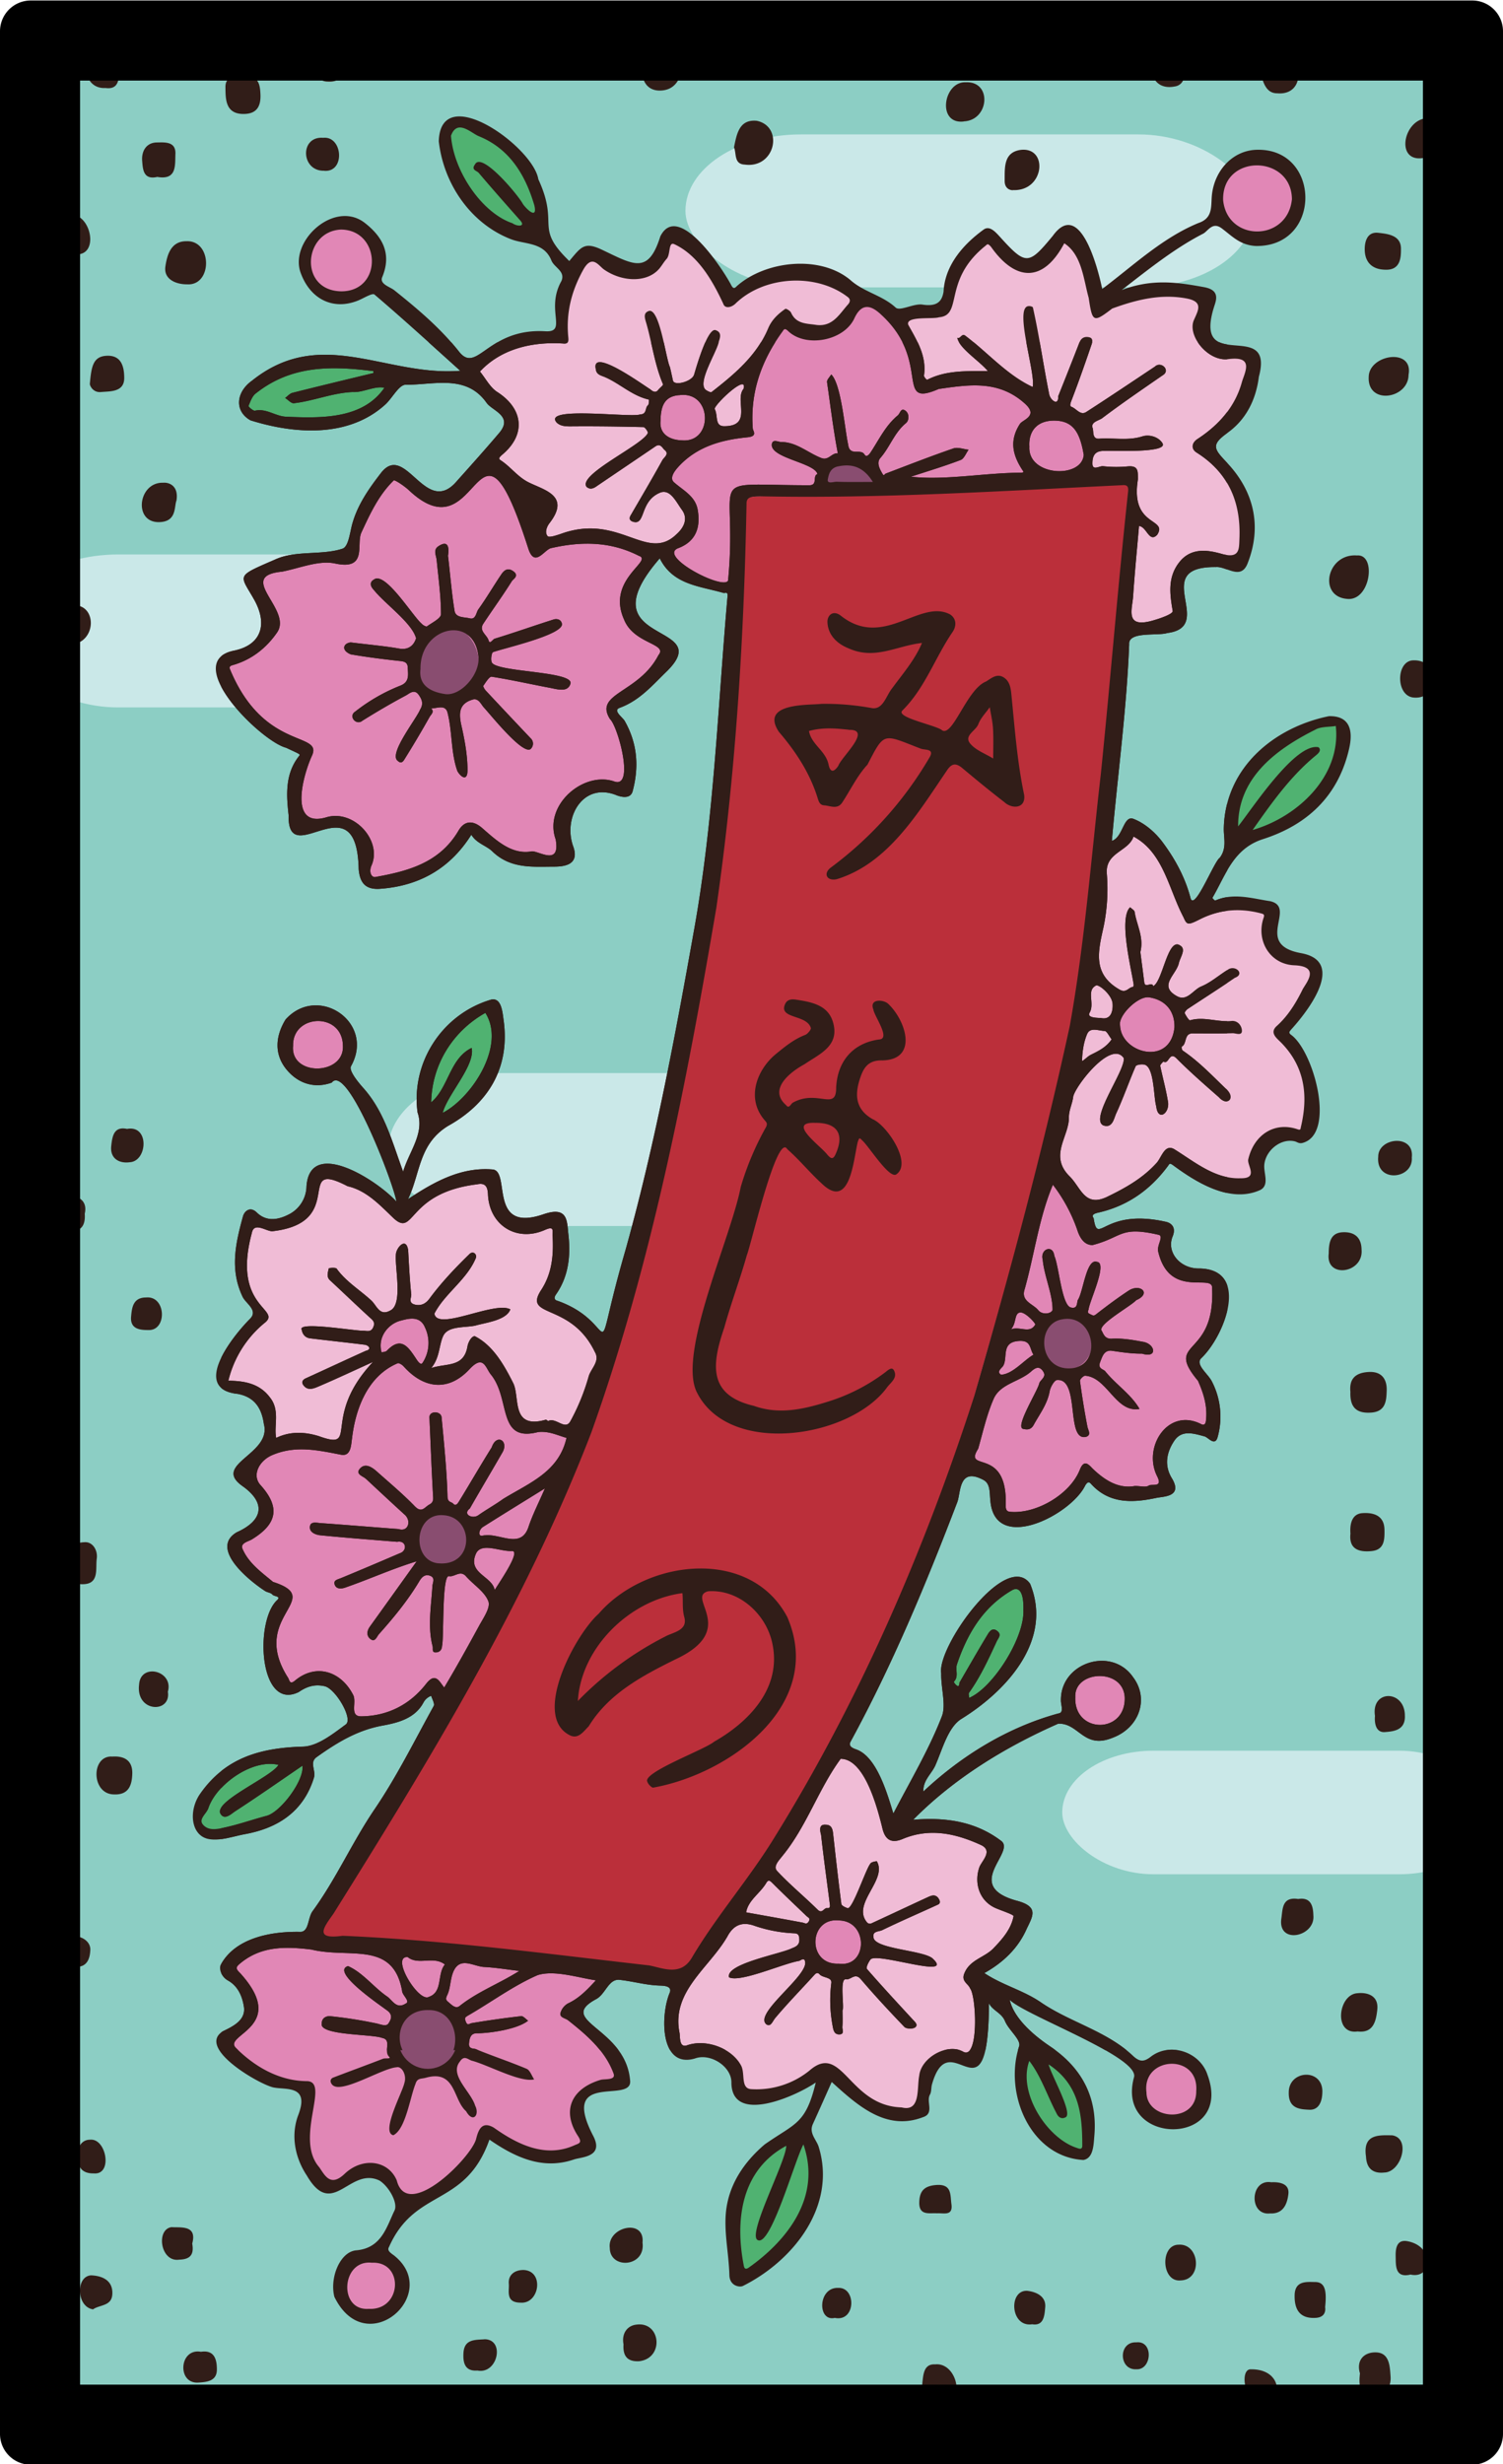<svg xmlns="http://www.w3.org/2000/svg" viewBox="0 0 976 1600" version="1.1" id="svg8106"><defs id="defs8085"><clipPath id="clip-path"><path d="M960 22v1556a6 6 0 0 1-6 6H22a6 6 0 0 1-6-6V22a6 6 0 0 1 6-6h932a6 6 0 0 1 6 6z" id="path8082" style="fill:none"/></clipPath><style id="style8080">.cls-7{fill:#592116}</style></defs><g id="Paper_Backing" data-name="Paper Backing" transform="translate(-9.437 -6.271)"><path d="M960 22v1556a6 6 0 0 1-6 6H22a6 6 0 0 1-6-6V22a6 6 0 0 1 6-6h932a6 6 0 0 1 6 6z" id="path8087" style="fill:#8ccec4;fill-opacity:1"/></g><g clip-path="url(#clip-path)" id="g8098" style="clip-path:url(#clip-path)"><rect style="fill:#cae8e8;fill-opacity:1;stroke:#fef8c8;stroke-width:0;stroke-linejoin:round;paint-order:markers fill stroke" id="rect8776" width="369.11" height="99.311" x="445.107" y="87.277" rx="75" ry="75"/><rect style="fill:#cae8e8;fill-opacity:1;stroke:#fef8c8;stroke-width:0;stroke-linejoin:round;paint-order:markers fill stroke" id="rect8776-4" width="369.11" height="99.311" x="252.055" y="696.735" rx="75" ry="75"/><path d="M484.52 1477.06c-20.62-22-3.86-88.53 37.2-88.65 23.67 26.96-11.02 78.04-37.2 88.65zm216.87-77.91c-22.89-3.31-51.45-45.77-33.28-64.93 3.22-.26 4.66 3.91 8 3.48 2.41 0 4.75-2.42 7.09-.62 19.99 13.03 32.62 48.1 18.19 62.07zm-562.53-207.54c-36-6.76 24.57-63.8 45.06-48.19 4.72 7.35 13.68-6.81 16.45 2.52-1.11 30.79-35.87 43.22-61.51 45.67zm490.5-85.23c-32-17.75 5.21-66.28 25.81-77.32 36.15-2.25-5.28 75.49-25.81 77.32zM287.47 726.53c-28.19-17 3.21-60.18 25.43-72.19 28.6 10.6-4.81 67.19-25.43 72.19zm526-183.63c-4-3.32-10.4-.69-13.16-4.9-2.85-31.25 26.25-55.93 51.73-67.61 52.16-15.39-4.91 74.06-38.61 72.51zM199.7 275.05c-94-1.76-4.24-53.34 37.15-37.83 4.05-.39 10.28-1 9.68 4.95 22.27 23.41-32.71 34.55-46.83 32.88zm137.09-124.42c-23.85 3.65-77.28-86.44-27.48-67.7 20.44 6.27 62.86 52.64 27.48 67.7z" id="path8090" style="fill:#50b271"/><path d="M588.43 1372.54c-25 2.33-35.53-22-53.5-28.94-12.77 7.87-27.3 18.05-43.41 17-7.71.33-12.22-1.66-12.82-12.3-4.31-30.66-42-4.35-41.22-26.33-4.68-38.59 27.21-54.39 43-80.39 20.89-33.31 42-66.53 62.41-102.24 25.41-5.93 26.25 34.39 37.05 50.68 20.41-3.3 37-7.3 58.57 4.26 17.5 9.46-16.65 34.37 13.65 42.62 27.24 9.69-9.38 34.53-19.8 42.16-.73 16.13 10.68 32.24 2 52-2.83 7.13-6.44 6.3-10.92 4.46-34.51-7.41-12.74 35.66-35 37zM543.9 1241c-29.63 5.53-27 40.49 2.52 40.72 25.76-3.24 21.71-39.39-2.52-40.72zm-326-302.19c-46.51-15.15-36.95 20.68-45.76-29-5.3-13.63-32.69-1.94-26.6-18.86 2.8-18.35 23.54-26.33 20.64-40.32-13.33-12.41-16.14-67.36 9.53-55.32 31.85 2.76 22.28-33.52 37.1-33.86 16.24 3.83 31.61 11.65 42.59 23.84 7.75 11.63 24-20.93 56.72-20.47 3.13 0 8.44 1.39 8.85 10.67 3.12 40.8 42.88 4.95 41.95 26.67.65 11.34.25 24.62-7.69 37.15-5.29 10.38 29.61 17 34.58 36.55 4.49 7.08-1.18 13.31-3.61 19-5.94 14.36-8.76 41.87-28.17 31.7-36.17 10.58-20.35-43.13-47.48-49.7-9.68 10-14.28 13.78-29.3 15.37-14.5-2.27 11.44-24.95.49-32.95-9.13-12.57-18.27-10.64-30.1-3.32-5 2.33-9.45 11.67-8.34 17-.49 5.06 4.17 9.71 1.92 14.08-21.46 16.53-14.79 49.79-27.32 51.87zm493.56-155.72c-17.62-3.11-33.27-32.4-23.92-46.39 5.69-15.63.41-22.38 12.24-37.66 3.36-3.69-.56-6.89-1.14-10.5-1.38-11.54 6.59-18.1 5.27-27.32.69-7.32-1.73-18.47 4.79-24.24 5.36-9.62-1.74-24.58 4-36 5-28.18-5-42 22.09-61.65 24.64 5.39 24 36.61 38.95 53.64 9.85-.34 19.32-7.37 29.68-6 48.06 1.59-10.69 23.26 50.2 41.46 2.84 12.51-12.54 29.3-18.66 37.62a6 6 0 0 0 0 8.33c13.88 13.34 24.93 46.8 8.74 63.1-43.16-9.22-16.13 33.13-37.67 31.55-16.72.42-28.56-8.16-41.19-16.7-4.88-3.17-8.39 1.55-10.77 5.34-10.5 10.82-26.31 22.53-42.61 25.42zm30.15-95.93c12.2 4.64 29.94-11.41 26.25-23.84-4-3.48-.42-10.28-5.44-12.9-5.79-5.26-9.62-7.14-17.18-6.81-5.58-1.53-8.8 1.64-14 3.61-7.4 1.79-2.85 10.26-7.67 15-4.29 8.2 7.9 27.46 18.04 24.94zm-.34-278.94c-23-2-1.59-60-4.34-75.51-5.3-22.16 2.91-29.26-25.61-25.06-12.31-.95-.82-14.95-3.74-21.55-2.23-9.5-3.65-14.14-13.33-18.26-3.09-3-6.26-3.19-10.32-3.28-6-1.5-5.26-9.56-11.46-9.48-11 2.19-18.18-16.69-28.33-11.12-1.6 1.6-6.43.78-8.43 1-14.14-4.53-33.5 12.73-39.64 0 3.67-14-9.58-24.88-10.13-37.62 12.14-10.43 31.79 3.24 31.06-21.72 30.66-73.31 37.79 21.39 68.78-26.41 2.27-6.82 8.76-5.82 12.75-.6 11.18 10.9 5.77 33 18.33 39.27 15.35-6.11 77-23.26 61.73 12.59-2 21.21 23.43 15.3 33 22.45 10.75 25.08-37.89 54.15-26.81 61.56 16.75 10 39.24 59.8 13.89 70.14-9.19-1-22.81-7.12-29.72 2.91-12.34 17.74 8.56 39.83-27.71 40.71zm-316.21-51c-44.3-22.19-86.2 10.38-71.27-20 3.24-4.41 6.34-9 2.21-13.07-74.46-33.78 5-34.75-35.16-66.26-4.71-4.53-15.82-13.18-11.56-19.76 13.19-16.75 37.62-17 53.79-21.19 4.09-13.86 3.86-46.12 21.7-51 14.73 9.23 37.08 20.29 45.8-2.34.35-6.54 4.68-10.24 6.4-9.26 19.55 3.18 24.26 28.93 38.65 37.44 14.66-17.42 96.93-18.69 75.34 11.91-8.81 15.53-27.96 12.31-41.86 4.62-10.74 6.35-11.4 21.95-23 30.69-5.14 5 3.91 10.36-.07 15.83-3.32 6.51 2.2 15.73-3.86 21.83-34.93 19.45-6-32.91-45.78-24.32-7.19 1.32-10.88 8.79-13.22 14.87-9.85 14.71 22 20.12 11 32.82-12.53 12.86 4.3 15.73 9.88 25.79 13 12.35-4.56 32.11-19.05 31.44z" id="path8092" style="fill:#f0bcd6;fill-opacity:1"/><rect style="fill:#cae8e8;fill-opacity:1;stroke:#fef8c8;stroke-width:0;stroke-linejoin:round;paint-order:markers fill stroke" id="rect8776-1" width="343.295" height="99.311" x="1.762" y="360.018" rx="75" ry="49.655"/><path d="M237.55 1503.23c-22.65 0-20.35-40.79 3.94-38.06 27.01-.81 24.36 40.88-3.94 38.06zm28.57-74.23c-25.82-11.64-4.78-34.65-49.78-9.47-26.65-9.36-16.27-43-16.94-61.91-17.66-5.74-37-10.4-49.14-25.13-9-22.71 34.55-11.35-.53-54.74 9.09-20.84 36.37-14 54.64-17.92 9.3-26.87 31-53.14 46.13-79.65 4.77-13.52 69.66-91.42 26.72-81a56.16 56.16 0 0 1-42.73 19.35c-14.67-.66-3.35-30.24-27.26-29.31-8-2.1-17.52 14.58-23.22 3-21.91-26 7.5-46.31-3.34-59-11.14-5.86-27.08-17.16-27-31.15 13.14-10.92 29.79-17.8 12.52-35.13-15.84-33.84 36.8-29.41 55.89-28.22 6.75-12.91 4.19-29.85 15.91-42.06 4.1-5.08 12.51-10.57 5.91-17.47-4.2-15.31 9.3-27 23.61-27 30.21 2.12-.76 41.53 17.22 43 10.52 1.6 16.8-12.65 27-14.56 15.65 5.93 17.34 28.72 23 42.33 3 6.83 11.52 2.47 17.11 2.79 9.44-.57 16 5.69 24.37 6.36 65.53-167 90.43-346.44 101.95-528.09.45-10.06 5-24-9.37-21.81-13.36-3.88-47.39-16.64-29.67-30.06 35.06-20.88-24-34.79-.2-53.21 6.86-8.18-6.83-10.47-10.62-14.75-8.89-12-.61-34.18 14.76-31.68 13.43-.11 19.91 10.16 18.47 23.38-1.05 10.64 22.83 7.39 23.1-1.47-.74-21.53 5.83-41.57 20.08-61.26 7.9-10.1 13.39 6.7 24.08 3.86 18.94 3 21.08-19.85 34.22-21.71 24.51 6.11 28.29 34.48 36.66 53.9 23.94-1.72 58.77-9.59 73.09 16.21 1.74 6.24 8.27 3.31 12.79 3.68 22.11 1.19 23 23.72 19.87 39.2 7.11 8.29 21.27-1.82 29.6 4.69 3.66 19.7-4.08 44.17-4.09 62.68C718.74 487.58 714.68 605.2 687.47 714c-.81 16.54-10.84 33.46-8.54 49 22.17 2.73 16.84 53.87 41.88 36.88 61.78-19 14.81 28.67 57.6 29.27 26.26-2 8.34 40.39-2.31 49.6-3.09 3.27-1.52 7 1.22 10 29.26 61.31-8.24 28.13-18.54 41.94-15.89 11.49 7.72 35.37-9.87 37.49-13.94 2.2-25.88 2.54-38.12-8a6 6 0 0 0-8.91 1.42c-7.78 13.48-44.73 37.87-52.87 16.16.64-16.71-4-23.12-18.41-27.13-18.42-5.43-29.06 66.54-40.13 81.59-16.16 37.27-123.4 279.36-166.68 250.87-9.87-.6-35.53-13.39-33.93 5.51-3.71 7.66-23 13.18-15 22.86 70.47 60.12-20.93 28.1 3.78 73.29a7.06 7.06 0 0 1-3.93 11.84c-17.56 8-35.85 2.36-52.63-9.34-13.42-3.39-23.96 39.96-55.96 41.75zm495.76-51.84c-28.28 1.64-28-42.18-1-41.25 25.48-1.43 27.05 41.44 1 41.2zm-214.81-98c-26.22 3.89-28.76-36.68-4-36.33 23.77-2.1 27.52 35.81 4 36.32zm166.15-155c-21.86 0-28.32-40.06-.26-39.5 28.21-4.06 27.59 40.89.26 39.5zM204.36 697.67c-25.92.15-22.65-40.88 3.27-38.87 25.44.51 25.37 41.81-3.27 38.87zm543.31-10.74c-33.69-.55-28.31-40.6-2.4-43.38 27.11-.23 27.73 43.53 2.4 43.38zM243.39 573.46c-6.33-.28-8.39-7.63-5.74-13.2 6.65-50.57-69.75 4.1-39.88-68.15 2.32-5.88-4.16-8.16-8.43-9.27-20.1-9.27-34.37-24.56-43.64-46.76-2-11.82 26-12.65 30.91-27.61 4.81-15.16-27.35-38 5.81-41.25 13-8.48 49.91 1.42 47.11-13.69 2.4-16.47 12.19-36.13 26.33-45.66 8.65 1.49 22.35 19.07 31 17.2 13 1.62 27.86-35.37 41.38-13.08 9.23 11.46 13 24.82 17.07 37.89 11.12 9.27 46-10.76 71.44 7.47 6 3.42 5.75 7.73 1 11.53-45.34 51.49 62.74 36-15.92 85.88-10 9.6 12.71 29.29 7 49.05-3.62 16.91-28.15-1.49-37.44 15.11-16.48 9.79 3.78 37.14-14.65 40.45-17.26-2-34.23-4.72-46.16-18.67-11.48-7.16-24.36 32.52-67.19 32.76zm-22.11-380.31c-32.34.08-29.24-47.75.28-48.09 31.2-.21 31.77 49.43-.28 48.09zM817 154.8c-33.94.33-35.14-52.83-.4-51.74 33.89-.17 33.55 50.46.4 51.74z" id="path8094" style="fill:#e187b6;fill-opacity:1"/><path class="cls-7" d="M976 195.75c6.61 24.12-19.59 25.19-19.16 7.55-.59-11.36 14.56-20.24 19.16-7.55zm-22.75-68.64c.13 24.14 28.89 18 22.75-2.69-2.77-8.96-24.6-9.25-22.75 2.69zm7.87 633c-17.33-3.29-23.93 24.58-5 24.81 13.8 2.55 19.16-23.92 5-24.77zm-8.3-715.1c10.86.4 16.12-4.47 16.34-15 .26-12.1-10-9.9-16.24-10.77-9.76-1.36-10.67 6.47-10.4 13.93.25 7 1.48 13.14 10.3 11.88zM946 324.43c7.91-.92 16-4.76 15.1-15.85-.8-10.32-9.55-8-15.23-7.91-11.35.45-9.79 23.81.13 23.76zm-5.65 499.11c-9.16 1-8.69 10.36-9.79 19.69-1.38 4.89 4.67 7.74 8.39 7.34 17.43-.19 19.77-27.93 1.38-27.03zM939.72 931c-8.14 0-8.32 6-9 11.43.46 7.08 1.28 13.57 10.48 12.57 8.16-.85 11.2-6.87 11.72-13.87.7-9.31-6.19-10.13-13.2-10.13zm2.07-239.36c16-1.46 20-29.59 1.37-28.36-10 .15-9.49 10.55-11.4 16.49-1.44 4.4 2.99 12.73 10.03 11.82zm-17-589.09c6.72-.84 11-6.83 10.07-17-.32-2.13 1.5-8.36-5.62-8.64-17.43-2.56-24.58 29.44-4.46 25.59zM917 428.81c-10.76 1.23-10.53 23.86 1.6 24.14 16.75.87 16.69-25.55-1.6-24.14zm-3.29 1026.36c-7.38-1.25-7.5 6.07-7.4 10.24.13 5.6-.47 13.89 9.64 11.45 6.38 1.4 10.45-2.12 10.76-7.23.47-8.32-5.58-13.19-13.03-14.46zm-24.9-1210.58c-1.08 18.61 25.75 14.5 25.85-1.2 3.34-17.83-25.57-13.24-25.85 1.2zm28 506.79c1.55-15.31-21.89-12.83-21.84-.34-1.66 17.31 23.03 14.8 21.81.34zm-4.53 362c-.59-16.36-22-16.23-19.42.73-.45 5.05.71 10.91 6.38 10.52 5.84-.44 13.76-1.18 13.01-11.28zm-8.33 273.08c-8.92-.16-19.06-.78-16.91 13.77.32 7.23 4 11.24 11.88 10.38 10.96-.16 17.58-22.36 5-24.18zM886.21 162.12c.1 8 4.67 12.77 13.08 13 10.2.53 10.5-7.88 10.46-13.73-.06-8.67-8.58-9.55-14.86-10.24-7.09-.73-8.75 5.74-8.68 10.97zm11.42 1042.56c11.77.32 14.31-25.66-.06-23.9-18.69-.35-18.34 26.22.06 23.9zm-4 322.71c-7.62-.29-13.11 4.88-10.52 13.63-.71 6.65-.83 13.44 7.23 13.77 7 .3 13.29-2.73 12.65-11.74-.44-6.83-.79-15.34-9.32-15.66zM890 30.56c15-.36 21.68-28.59 1.47-27.42C875.2 4 871.52 33.41 890 30.56zm.81 886.59c9.36-.8 9.44-8.39 9.66-14.17.26-6.82-2.69-12.7-11.8-12.16-8.85.53-12.56 4.74-11.77 12.91-.4 10.2 4.1 14.27 13.93 13.42zm.13 89.93c8.16-.94 8.18-7.6 8.09-13.82-.14-9.75-7.8-11.25-14.44-10.78-6.45.46-8.17 6.6-7.66 13.27-1.12 10.25 5.68 12.25 14.07 11.33zm3.42 297.72c1-9-6.41-11.33-12.84-10.62-12.56.65-15.86 27.13.09 24.84 10.39 1.21 11.94-6.91 12.77-14.22zm-19.71-915.95c15.38 1.78 19.37-29.26 6.56-28.19-19.65-1.45-25.42 26.6-6.56 28.19zm9.5 422.49c-.09-8.27-5.06-11.62-12.32-11.24-7.67.41-9 6.36-9 13.78-2.15 16.54 22.75 12.99 21.32-2.54zm-174-20.52c2.9 18.89 5.75-6.52 46.34 2.37 4 .67 7.43 3.57 5 9.57-4.24 10.3 4.85 21 17.1 20.85 33.51.33 16.82 43.84 1.29 58.44-3.69 4.14 4.6 9.91 7.14 15.05a49.6 49.6 0 0 1 3.72 35.84c-1.73 6.5-6.1.39-8.48-.27-7.31-2-14.87-4.4-19.74 2.86-4.87 7.26-6.72 15.78-1.59 24.23 7.39 12.19-5.42 11.85-9.81 12.78-15.12 3.21-30.62 4.27-42.64-9.06-1.12-1.23-2-1.72-3.69.88-9.13 19.27-58.74 44.56-61.67 10.11-.61-5 .21-11.05-4.54-13.57-16.17-8.56-14.56 8.18-16.94 14.43-20.3 53.09-42.14 105.68-69.35 155.61-1.77 3.41 2.56 4.47 4.29 5.17 13 5.15 19.66 28.75 23.54 41.41 11-21.27 23.13-41.49 31.52-63.18 2.82-7.28-.67-18.47-.45-27.88-2.79-17.15 42-80 57.72-58.15 15.14 36.93-15.71 70-45 88-8.44 5.68-11.88 19.35-16.51 29.91-2.45 5.57-8.1 9.66-7.8 17 25-23.44 54.87-41.72 87.69-50.69 3.91-.44 1.46-5.72 1.63-8.69-.16-24.41 33-35.06 46.86-14.85 10.62 14 4 32.8-13.11 39.26-19.07 7.88-22-9.67-35.53-9.06-34.36 15.14-67.57 35.45-94.14 62.37 21-1.75 40.59 1 57.49 14 8.42 7.67-25 28.69 9.22 38.43 15.78 4 10.63 10.46 6.66 19.13-5.83 12.7-15.66 21.53-27.16 28 12 8 25.56 11.19 37.19 19.33 18.9 12.77 42.77 18.51 59.65 34.69 4.35 3.9 7.1 3.46 11.27.25 12.47-9.62 32-3.17 36.84 11.92 17.12 46.9-60.22 46.5-47.75 1.39 3.51-13.21-70.49-40.07-80.72-50.22 2.13 9.81 11.78 20.53 26.28 30.27 20.66 13.88 30.87 33.25 28.65 58.2-.49 5.56-.54 14.38-7.1 15.52-34.33-1.93-51.86-43.12-41.67-74 1.14-4.19-6.84-10.35-9.23-16.16-2.24-5.43-7.9-6.73-10.4-11.52-.57 81.53-25.13 11-37 52.52-.63 2.19-.27 4.83-1.34 6.71-2.64 4.66 3.16 12.34-4.68 14.71-24 9.16-42.54-7.91-59.11-22.9-3.9 8.74-8 18-12.22 27.27-2.82 6.09 2.52 10.27 3.87 15.19 11.52 38.2-16.62 73.61-49.18 89.9-2.22 1.21-8.75.09-8.92-6.94-.36-14.47-3.94-29.24-1.95-43.28 2.33-16.38 11.6-30.27 24.83-41.58 19.93-14 26.65-13 33.2-40.21-13 8.94-54.47 27.42-54.76.18.24-10.59-13.72-19.55-23.75-15.77-22.84 6.64-22.31-28.25-16.45-42.38 2.26-5.1-4.37-4.87-6.92-5-8.73-.33-17.08-2.82-25.55-3.7-7.11-.74-9 9.19-15.15 12.5-26.48 14.28 19 18.42 22 52.52 2.41 16.23-46.16-6.8-24.08 36 7.53 14.08-7.41 13.91-12.39 15.61-20.18 6.91-38-1.25-54.84-12.89-15.64 44.18-48 31.15-65.12 69.49-.94 1.71-1 2.85 2.94 5.54 31.85 24.93-18 69.31-38.53 27-3.15-12.59 3.8-29.26 14.21-30.15 16.51-1.41 19.76-15.38 24.86-25.87 2.35-4.84-3.53-15.43-9.68-19.4-19.51-9.42-30.48 25.5-47.22-3.22-8.12-12.21-10.42-26.76-5.58-39.43 7.45-19.54-7.87-16.14-16.15-17.85-9.32-2-50.27-25.74-32.77-36.5 6.91-3.32 14.85-7.32 13.6-15.82-.91-6.1-3.5-13.29-10.31-17.08-3.61-2-5.92-6.31-4.94-9.88 9.46-18 33.2-22.14 51.92-21.74 5.64 0 4.71-9 7.93-13.43 15.28-20.9 25.7-44.75 40.29-66.22 14.43-21.23 25.9-44.49 38.36-67 .8-1.46-1-4.37-1.63-6.61a9.35 9.35 0 0 0-5.05 4.41c-5.62 10.52-17 13.19-26.95 15-16.32 3.05-29.44 11.18-42.37 20.37-4.94 3.51-.32 8.66-1.82 13.51-7.1 22.89-24.64 32.85-44.75 36.54-7.79 1.43-16 4.52-23.41 3.2-11.8-2.11-13.39-18.42-5.75-29.38 16.53-23.7 39.56-29.88 66.83-30.66 9.49-.27 19.4-8.22 27.83-14.42 4.87-3.57-6.69-23.22-13.77-24.8-6.41-1.44-11.5.15-16.82 3.8-26 12.77-28.79-47-13.69-60 1.93-2.42-2.33-2-3.4-3.31-1.07-1.31-3.43-1.34-4.9-2.4-9.85-6.39-36.11-27.35-18.34-38 17.31-7.75 19.24-19.17 3.69-30.12-19.95-14.24 19.39-20.57 14-40.28-1.53-10.91-6.53-17.53-17-19.5-30.45-3.17-3.39-37.36 8.18-48.91 5.22-5.47-3-9.83-5-14.2-8.45-17.73-4.48-34.92.27-52.17.94-3.41 4.66-6.68 8.94-2.5 6.9 6.74 15.15 4.31 21.48.92a20.89 20.89 0 0 0 10.82-18c2.38-31.91 46.23-3.59 58.38 10-1.42-10.63-31.85-90.35-42-77.22-12 4.21-22.38 0-29.45-8.64-7.89-9.68-7.28-21.37-.5-32.38 21-23.3 58.47 1.9 42.42 30.44-1.3 2.82 4.13 9.6 7.59 13.55 14.29 15.71 19.17 35.62 26.31 54.8 3.81-13 14.06-24.77 9.36-38.47-4.33-32.51 16.09-63.63 47.29-73.06 7.19-2.17 7.86 8 8.57 13 4.43 31.34-10.2 54.53-36.08 68.87-19.15 11.82-17.83 30.61-25.94 47.52 17-11.34 34.68-21.09 55.24-19.23 11.43 1.9-3.28 41.68 33.15 28.9 15.6-5.13 14.75 4.77 15.72 13.24 1.55 13.73.22 27.2-8.09 39.06-1.28 1.83-1.33 3.53 1.29 4.13 42.13 15.16 20 49.26 43.88-33 19.12-68.37 32.22-138.59 44.68-208.69 12.75-71.27 15.29-144 21.6-216 .25-3.09-1.62-1.69-2.65-2-15.48-4.52-32.79-5.18-41.37-22.46-50 57.59 39.06 40.49 3.75 74.15-8.94 8.74-17.15 18.3-29.8 22.91-4.67 1.7 1.94 6.15 3.29 8.52C414 482.81 415 498 410.83 513.7c-1.31 4.9-6.57 4.07-10.19 2.76-21.62-9-35 13.63-28.62 32.55 4.73 12.39-5.11 13.69-12.36 13.71-13.87 0-28.15 1.57-40.05-10-3.75-3.64-10.25-5.16-13.53-10.73-13.69 21.74-33.53 33.25-59.25 35.11-9.68.7-13.18-4.09-13.92-12.8-1.23-58.46-46.33 2.4-45.5-35-1.49-13.19-2.39-27 6.91-38.56.84-1.05.43-1-8.52-5.22-16.4-4.15-69.4-56.38-33.34-63.18 17.75-3.9 21.28-17.61 12.5-33.13-9.31-16.48-12.34-14.61 14-26.05 13.3-6 30.53-2.45 43.73-7 3.81-1.8 4.51-10.61 6.17-16.38 3.59-12.5 10.83-22.7 18.67-32.85 16-20.25 28.88 29.56 49.27 5.29 9.2-10.28 18.42-20.56 27.34-31.08 9.36-11-4.5-14.38-8.15-19.56-13.26-18.83-34.36-11.57-52.59-11.77-4.29 0-8.51 8.42-13 12.66-24 22-59.13 19.4-87.75 10.44-10.58-5.95-9.44-18.3.95-25.71 45-36 86.92-2.54 135.28-6.46-18-16.16-36.54-33.16-55.7-49.48-1.43-1.22-7.07 2.44-10.72 3.9-15.85 6.37-30.6-.56-37-17.42-8.31-20.9 21.5-48.14 41.21-33.18 11.35 8.79 18 19.83 11.54 35.36-1.9 4.57 5 6.27 7.82 8.52 15.07 12.06 29.71 24.35 41.83 39.6 12 15.65 18.59-15.3 56.53-12.93 14.24.61-.31-14 10.18-32.66 2.75-6.31-4.65-8.71-6.5-13.3-4.9-12.21-17.26-10.27-26.44-13.91-26.26-10.24-43.63-36.17-46.7-63.52 1.15-39.61 61.32 3.61 64.65 24.67 14 30.37-3.08 30.67 20.09 53.09 7.79-9.22 9.74-12.9 21.69-7.1 20.17 9.58 29.64 16 37.42-8.89 11.45-23 40.41 20.74 46.11 31.76 1.33 2.47 2.22 1.93 3.58.53 18.68-16.57 54-20.36 73.6-4.08 8.88 8 20.77 9.92 29.54 18 2.79 2.56 11.72-2.8 17.43-1.92 10.29 1.58 12.73-2.88 13.67-8.36.83-17.3 13-30.94 26.16-40.45 3.7-2.52 7.28 1.37 10 4.31 17.29 19.12 18.87 19.13 34.75-.11 17.59-24.36 29.31 20.73 32.12 34.44 19.94-14.93 38.91-33.12 62.54-42.83 9.88-3.33 7.84-11.43 8.77-18.8 2-16.17 14.3-28.83 29.88-28.74 40.93-.31 41.49 63.13-1.45 62.48-10.29-.52-15.54-6.57-22.18-11.49-6-4.47-8.89 1.85-12 3.48-18.1 9.32-34.06 22-52.9 36.62 19.87-7.58 36.42-5 53.47-1.89 9.4 1.7 8.45 7.06 6.84 11.74-15.22 46.46 39.26 7.42 28.76 46.44-1.9 15.22-8.53 28-20.33 36.4-11.11 7.9-8.73 10.58-.38 19.39 17.33 18.3 23 41.1 13.35 65.5-4.4 11.1-13.74 1.64-20.59 2.28-43.77-.47.72 38.67-31.54 42.83-6.23 2-25.45-1.25-24.73 7.31C731.58 461 725.68 504.07 722 546c7.19-2.34 7.42-16.23 13.65-14.45 7.31 2.65 14.34 8.69 19.13 15.06 8.24 11 14.9 23.2 18.39 36.78 2.71 8 15.24-24.2 18.93-26.47 4.89-6.52 2.31-13.31 2.62-19.77 1.13-38.86 32.64-64.9 68.23-72.14 12-.31 16.34 7.19 13.1 21.25-7.07 30.61-27.09 49.33-55.93 58.59-19.35 6.21-24.2 23.43-32.8 38.08-.12.21 1.5 1.94 1.8 1.8 11.95-5.26 23.89-1.35 35.67.4 17.84 4.08-11.23 28.15 20.19 33.77 29.11 5.38 4.71 37.24-6.55 49.59-1 1.22-1.73 1.88-.38 3.17 14.79 10 29.73 64.2 8 70.38-2.49.78-3.65-.61-5.41-1-8.87-2-18.6 5.73-19.62 15-.62 5.65 3.56 13.32-2.6 16.6-19.46 8.87-41.48-4.85-56.91-16.25-2.14-1.46-2.1-.63-3 .56-11.42 15.49-26.15 26-45.11 30.37-1.4.29-5.31 1.17-3.29 3.5zM804 536.57c9.16-11.5 37.15-54.56 52.2-51.38 2.42 2.13-.7 4.46-2.05 5.58-16.38 13.55-28.47 30.69-40.73 48.13 29-8.39 57.58-34.76 54-67.52-4.51.75-9.74.28-13.42 2.45-26 13.04-50.19 31.52-50 62.74zM794.27 130c2.77 27.23 41.81 27.09 44.67-.65-.27-29.12-45.55-29.68-44.67.65zM347 133.38c-5.91-20-16.2-36.94-36.23-45-4.77-1.98-13.91-11.38-17.91-.23 1.74 23.18 20.21 50.17 39.88 56.78 3 2.19 9.07 2.47 4.84-2.06-9-10.18-18-20.32-26.78-30.68-1.12-1.32-5.11-1.83-2.33-5.48 4.39-8.57 28.55 20.67 31 25.62 2.21 3.28 9.74 10.67 7.53 1.05zm-125.52 15.68c-24.47 1-27.66 39.52 0 40.1 27.33.15 25.99-39.86 0-40.1zm28.13 102.71C243 250.46 235.8 255 229 254.55c-13.16.56-25.29 5.8-38.16 7.27-1.74.19-3.78-2.22-5.68-3.43 1.6-1.15 3-2.9 4.83-3.34 17.49-4.41 35-8.6 52.58-12.85 0-.41-.05-.81-.08-1.22-27.7-3.51-53.31-3.75-76.24 14.35-2.42 1.7-3.65 5.3-4.88 8.25-.17.42 3 3.34 4.23 3.07 7.29-1.66 13 3.52 20.1 3.93 22.37.94 49.77 1.82 63.91-18.81zm30.35 464c11.38-9.58 12.05-28.54 26.32-35.36 2.43 11.37-15.63 30.07-18.81 42.17 18.91-9.84 41.2-43.75 27.71-64.91-21.3 11.95-34.72 33.76-35.18 58.05zM222.67 679c-.31-22.06-32.84-20.73-32.35 0-1.89 20.08 33.38 19.31 32.35 0zm-26.27 467.46c-14.75 10.07-29.06 20.09-43.7 29.6-2.59 1.69-6.83 6.08-9.62 1.57-4.5-8 33.46-24 37.72-31.7-16.73-4.08-40.09 12.41-45.4 28-1.18 3.7-6.64 7.12-3.65 10.71 3.85 4.63 10.25 2.81 15.38 1.67 8.77-2 17.28-5 26-7.31 9.12-2.43 24.53-23 23.27-32.54zm45 322.71c-19.8-2.11-21.81 31.39-2 29.95 21.74 1.18 23.08-30.98 2.03-29.95zm280.29-76.76c-5.57 10.18-21 65.86-29.46 62.14-7.75-2.6 18.34-51.21 18.33-61.29-29.53 15.9-33.32 48.5-27.54 77.93.46 2.54 1.93 2 3.16 1.17 23.5-16.57 47.76-44.83 35.54-79.95zm177.49 2.19c1.29.42 3.62 1.53 3.62-1.45 0-20.17-1.93-39.59-21.85-52.73 1.6 6.75 16.22 32.27 10.89 34.38-2.19 1.13-4.39.37-5.77-2.64-5.94-11.19-10-24-17.68-34-7.58 20.56 11.45 50.19 30.82 56.44zm45.31-35.75c.48 18 32.5 19.94 32.31-1.09 1.92-24.91-35.64-22.76-32.28 1.09zm-46.24-256.68c-.71 23.63 32.63 23.71 32.12.2-.65-19.66-33.23-17.93-32.09-.2zm-78.9-10.17c.58 1.42 3.7 5 3.65.6 6.07-10.44 12.06-20.93 18.31-31.26 1.26-2.08 3.18-4.89 6.37-2.27 2.92 2.41.62 4.37-.5 6.8-5.29 11.43-10.52 22.85-17.88 33.17-.52.73 0 2.23.06 3.37 15.38-6.51 35.94-38.9 35.2-56.89.35-12.75-3.32-15.26-7.38-13-18.84 10.93-29 28.21-35.76 48.13-1.23 3.67 1.38 8.02-2.07 11.35zm-29.58-881.16c5.79 10.35 12.11 20.47 10.21 33.24a5.81 5.81 0 0 0 2 2.57c12.18-6.29 25.48-5.69 39.51-5.72-5.76-6.85-18.64-14.73-19.93-21.68 2.14 1.16 2.83-3.46 5.59-1.12 14.45 11 26.85 25.44 43.41 33.13 2.26-8.43-12.48-52.23-2.52-52.51.89-.09 2.56.36 2.69.88 4.24 18.77 6.82 37.91 10.67 56.77 1.11 3.86 6.07 7.28 5.75.89q7-17.42 13.79-34.9c1.14-2.91 3.23-4.07 6.26-3.43 2.75.59 2.18 3.07 1.71 4.45-4.06 11.92-8.22 23.81-12.72 35.57-.77 2-2 4.63-.39 5.18 3.21 1.12 5.72 5.83 9.62 3.31 14.98-9.65 29.75-19.59 44.58-29.47 4-3.75 10.4 2.52 5 5.67-13.18 9.12-26.44 18.15-39.23 27.81-2.27 1.71-7.66 2.47-6.24 6.44.77 2.15-.5 7.27 4.27 6.91 9.33-.68 18.68 1.48 28.1-1.52 4.06-1.29 10.1.05 12.88 4.33 4.61 6.85-33.4 4.75-37.58 5.16-7-.31-7.82 4.28-7.81 8.19 0 4.88 4.59 1.45 6.9 1.72a80.39 80.39 0 0 0 16.12.12c6.91-.57 6.45 3.07 6.54 8.3-5.17 31.27 19.44 24.92 12.58 36-5.29 5.77-6.88-5.27-11.89-5.57-1.3 15.15-2.82 30.33-3.82 45.55-.55 8.47-5.53 20.84 12.27 15.94 5.16-1.42 13.75-4.41 13.42-6.34-1.87-11-3.44-21.89 4.35-31.74 7.79-9.85 19-7.73 27.46-5.34 11.91 3.37 11.24-3.32 11.53-9.93 1-23.62-7.09-42.78-27.76-55.82-3.92-2.47-3.18-6.42.54-8.85 13.8-9 24.32-20.81 28.76-36.75 1.79-6.4 8.52-17.4-8.86-15.1-13 1.71-26.67-15.16-22.28-25.29 2.78-6.4 6.52-12.07-5-14.16-16.9-3.08-32.63 1-48 6.59-12.25 9.36-12.91 9.06-15.28-6.88-3.39-12.12-4.45-28.11-15.87-35.47-13.58 25.65-31.64 24.94-47.63 2.2-2.24-2.37-2.19-1.63-3.82-.35-27.65 22.42-14.11 44.91-29.9 46.18-3.93 1.41-21.75-1-19.98 4.84zm114 84.62c-2.43-14.45-6.71-21.93-18.32-22.34-11.61-.41-17.68 6.44-17 16.95-1.09 19.1 33.87 21 35.29 5.39zm-288.88 65.45c-18.4-9.38-37.31-9.52-57.06-5-4.43 1-10.62 13-14.76.29-34-106.29-30.4 6.55-77.52-37.88-2.95-2.75-9.24-7-9.9-6.36-9.74 9.48-15.3 21.58-21 33.86-3.47 7.52 4.24 24.62-17 20.06-10.64-2.28-23 3.05-34.51 5.29-30.51 2.91 7.26 24.61-3.28 39.6-6.89 9.95-16.47 17.62-28.64 21.06-1.43.4-2.62.94-1.87 2.73 22.12 53.43 60.71 40.22 53.16 56.25-5.86 12.9-15.26 47.12 9.37 39.87 18-5.4 36.41 15.21 29.39 31.21-1.9 4.32-.07 8 2.51 7.55 21.44-3.85 41.76-9.31 54-30.17 3.38-5.76 8.66-7.44 15.4-1.56 9.09 7.93 19.07 17.36 31.92 15.11 4.39-.76 18.91 10.08 15.74-7.8-8-22.49 18.31-44.62 38.2-37.57 13.2 4.44 2.22-35.95-2.9-40.51-10.75-16.94 18.6-16.74 31.46-41.59 6.26-7.63-16.12-7.11-22.39-23.18-11.61-25.92 19.3-38.09 9.68-41.26zM439.18 347c4.46-3.94 8.09-9.9 3.61-16-3.79-5.17-7.76-14.26-14.7-10.88-12.7 5.72-8.79 21-16.85 18.69-2.14-.58-3-2-1.73-4.15 6.91-11.92 13.94-23.78 20.6-35.85 1-1.84 4.73-4 1.54-6.58-1.52-1.23-2.71-4.65-6-2.42-12.88 8.77-25.81 17.46-38.69 26.22-2.15 1.46-4.31 1.78-6.16-.05-5.25-8.09 36.64-27.09 39.89-34.83.34-.54-1.78-3.81-2.81-3.84-15.85-.39-31.72-.61-47.57-.47-3.35 0-6.31-.18-8.76-2.4-9.91-11.07 48.4-3 54.19-5.38 4.48-.11 3-4.25 5-5.92.76-.62.73-3.67.63-3.69-10.7-2.36-18.59-10.2-28.28-14.49-2.45-1.09-5.83-1.56-6.16-5.17-3.48-14.78 30.88 10.32 35.11 12.83.75.53 3.28 3.29 5.35.59 1-1.33 3.44-3.06 3.15-3.72-5.3-12.44-7-25.82-10.59-38.7-.92-3.32-2.64-7.15.84-8.64 7.37-4 11.53 30.57 14.2 36.09.76 2.93 1.34 5.9 2 8.85.89 3.77 12.38.64 13.73-3.82 1.35-4.46 8.85-31.19 14.12-28.84 3.85 1.31 2.85 4.72 2 7.11-1.25 7-14.62 27.23-8.39 31.71 1.08.71 3.08 1.75 3.62 1.32 14.75-11.55 29.21-23.47 36.74-41.37 2.35-5.59 6.45-9.38 11.16-12.66.49-.33 3.18 1.27 3.72 2.47 3.36 7.57 10.36 7 16.65 8 10.46 1.18 14.75-7.11 20.27-13.27.22-.24 2.65-2.76 0-4.79-20.38-15.83-54.31-14-73 4.17-2.79 2.72-6.86 3.23-7.83.36-7-15.15-16.52-31.87-32.07-39-3.81-1.5-2.15 6.7-4.87 9.67-2 2.19-3.4 5-5.45 7.09-8 8.35-23.56 7.77-35.07-.18-3.65-2.52-7.81-10.34-13.64.21-7.65 13.82-11.1 27.77-9.7 43.24.22 2.34.63 4.93-3.18 4.53-19.9-1.27-40.21 3.25-54.13 18.2 3.7 4.5 6.57 10.28 11.23 13.27 16.9 10.85 18.75 27.38 3.71 40.32-2.77 2.39-3.07 3-1.41 4.09 6.6 4.28 11 10.92 18.58 14.52 10.37 5 26.58 8.72 13.08 26.2-2.12 2.75-3.09 6.37-1.26 8.45 1 1.14 5.57-.45 8.35-1.35 38.05-14.03 56.05 18.73 75.23.26zm43.64-94.53c2.86-10.3-18.29 9.52-18.77 13 2.44 4.46-.21 11.31 6.35 11.26 18.6-.13 6.39-17.02 12.42-24.22zm-41.89 4.11c-9.59.77-11.87 7.31-12 16.66-.92 9.2 6.81 12.55 14.12 12.69 20.35 1.56 19.55-32.42-2.12-29.31zM472.78 377c6.82-71.1-17.79-62 52.37-61.94 6.31.26 2.19-6.17 5.69-7.25-1.86-7.37-30.34-10.27-29.68-19.24.54-3.8 4.08-1.57 6.17-1.57 10 0 17.32 7.09 26.1 10.42 4.67 1.77 6.69-3.53 10.62-3.06-2.91-15.3-4.77-30.82-7-46.24-.19-1.54 1.77-3.35 2.73-5 6.49 6.24 8.71 35.23 11 45.63 1 7.83 8.11 2.23 10.58 6.34 1.15 1.9 2.7.56 4-1.38 5.45-8.29 9.74-17.48 17.63-24 1.53-1.25 2-5.3 5-3 2.77 2.08 2.23 6.47.34 8-7.55 6.14-10.41 15.52-16.59 22.58-2.7 3.09-.64 7 1.34 10.37 1 1.76 1.27.14 2-.13 14.62-5.56 29.19-11.27 44-16.36 2.86-1 6.57.49 9.89.83-1.69 2.3-2.91 5.82-5.14 6.67-10.37 3.95-21 7.15-32.32 10.86 22.49 2.47 47.81-2.53 71.28-2.6 2.6-.15 1.91-.49.72-2.37-6-9.42-8.1-18.71-1.19-29.34 1.81-2.79 12.23-5.06 3.19-13.19-17.11-15.42-36.35-12.24-55.89-9.49-29.23 12.75-4.38-17.61-37.13-47.95-5.19-4.93-12.26-9.67-17.67 2.07-6.81 14.76-31.6 19.24-43 8.34-2.44-2.34-2.8-.95-3.87.52-13.56 18.74-20.91 39.33-19.1 62.81.11 1.4 3.34 4.94-3.39 5.59-16.47 1.61-32.56 5.78-44.73 18.94-3.9 4.22-5.71 8-3 10.34 5.84 5.17 13.74 8.92 15.3 17.66 2 11.25-.86 20.51-12.41 25-14.15 5 29.03 27.58 32.16 21.14zm71.33-74.16c-5.2 1.15-6 5.49-6.56 8.42-.56 3.21 3.81 1.45 5.85 1.53 7.72.29 15.47.12 23.4.12-5.55-8.91-12.62-12.27-22.69-10.04zM175.22 907.26c6.83 8.39 2.5 18.44 4.13 26.36 9.22-4.45 18.65-3.9 27.52-1.2 27.31 9.85 1-11.47 35.33-48.11-12.84 5.83-23.93 11.05-35.2 15.85-3.26 1.39-7.33 3.17-10.15-1-1.11-1.64-.45-3.25 1.69-4.22 13-5.91 26-12 39-17.86 4-.89 2.1-3.69-1.06-4-11.69-1.43-23.39-2.69-35.07-4.1-3.14-.38-4.95-2.57-5.46-5.48-3.44-5.92 36 1 40.4.52 2.82.29 4.81.71 6.11-2.47 1.37-3.33-.7-4.6-2.72-6.45-8.56-7.84-16.92-15.9-25.43-23.79-2.58-2.4-1.3-5.17-.83-7.74 0-.3 4.49-.74 5.13.15 6.08 8.47 15 13.76 22.45 20.63 3.72 3.42 5.37 10.57 12.58 6.44 8.2-4.33 2.48-28.2 3.5-36.81.55-4.21 6.61-11 7.91-2.18.53 9.55 1 19.11 2 28.62.22 2.12-2.32 5.57 2.56 6.7 4.44 1 7.36-1.31 9.24-3.87 7.76-10.52 16.69-19.92 26-29 2.19-2.13 4.85-.23 4.23 2.38-5.75 14.2-20.18 23.08-27 36.3 1.78 11.69 39.1-8.41 49.33-2.76-2.63 7.18-16.07 8.57-22.9 10.57-7.36 1.46-17.72.07-20.8 6.88-2.7 6-2.1 13.94-7.69 20.65 10.1-3.36 21.33-.14 23.61-14.42.21-1.35 2-6 4.59-6.31 11.91 5.95 19.13 18.71 25.17 30.76 4.34 9.41-1.64 29.89 21 23.53.48-.14 1.37 1 1.74.77 4.94-2.36 10.83 6.3 14.21.29a139 139 0 0 0 11.93-29.22c1.51-5.19 7.58-9.84 4-15.87-15.55-32.27-46.43-21.78-35.16-39.73 7.45-11.12 8.44-23.21 7.71-35.85-.16-2.89 1.37-6.44-4.9-3.66-18.55 8.23-36.19-3.12-37.05-23-.2-4.56-1.36-7.8-7-6.6-45.6 5.51-40.41 34.4-54 22.29-8.9-8.44-17.6-18.2-30.16-21.05-35.32-18.38.62 23.74-49 29.26-4.17-.14-11.81-6.22-13.18 1.14-12.88 47.67 18.49 49.12 9 57.79a69.56 69.56 0 0 0-24.24 38.09c10.51.11 20.2 1.83 26.93 10.78zm100.46-46c-3.38-7.06-10.51-5.09-15.26-3.83-8.24 1.95-15.46 10.76-12.61 20.7 1.15-.35 2.68-.34 3.4-1.1 9.13-9.6 13.83-2.56 18.69 4.72 1.06 1.58 3.2 5.25 4.59 3a23.51 23.51 0 0 0 1.19-23.44zm10.84 231.82c.61.9 1.29 1.76 1.93 2.64 7.79-13 15.16-26.34 22.43-39.66 2.82-5.26 7.79-12.17 6.26-16.27-2.36-6.34-9.64-10.76-14.51-16.28-3.69-4.19-7.17.34-10.82-.06-5-2.13-3.41 39.56-4.74 45.16-.12 2.6-1.51 4.13-3.89 4.28-3 .18-1.86-2.4-2.27-4-3.33-13-.86-26.06-.12-39.11.12-2.11 2.18-5.46-1.72-6.72-3.7-1.2-5.65 1.72-7 4-7.39 12.31-16.46 23.31-26 34-1.41 1.59-2.46 5.5-5.55 3.14-2.59-2-2.39-5.13-.36-8 9.65-13.41 19.26-26.85 30.43-42.45-16.75 5.16-30.06 11.37-46.25 17-2.23.81-5.88 1.38-7-1.87-1-2.92 2-3.34 4.14-4.24 12.72-5.25 25.38-10.64 38-16.06 5.32-1.66 4.33-8.6-1.52-7.48-16.68-1.36-33.38-2.62-50-4.26-2.89-.29-6.91-1.83-6.74-5.29.2-4 4.37-2.79 6.9-2.61 16.89 1.18 33.77 2.63 50.66 3.86 6.51 2.14 8.54-5.66 3.78-9.53-8.35-7.61-16.61-15.32-24.86-23-2-1.89-7.23-3.07-3.9-6.78 3.33-3.71 7.58-1 10.74 1.79 8.39 7.48 17.06 14.7 24.85 22.76 4.53 4.67 6.44.42 9.41-1.14 2.97-1.56 2.51-3.72 2.36-6.45-.9-16.42-1.53-32.85-2.26-49.28-.93-5.51 7.69-5.28 7.88-.71 1.59 17.07 3.36 34.16 3.82 51.28.11 3.94 2.55 3.24 3.74 4.62 1.69 2 3.21-.67 3.78-1.59 7.14-11.61 13.93-23.44 21.18-35 3.23-9.44 11.62-4 6.67 3.79-6.91 12-14 23.89-20.87 35.9-5.05 3.85 2 7.22 5.78 4.18 5.23-3.65 10.85-6.77 16-10.49 17.15-10.45 36-17.51 41-39.53-6-1.7-11.36-4.54-18.45-3.79-26.95 7-17.51-21.78-30.92-37.66-3.29-4.41-4.7-12.76-13.66-3.12-13.59 14.63-29.61 12.82-42.76-1.89-.93-1-2.9-2.31-3.85-2-19.41 8.18-27.41 29.43-29.66 48.91-.62 3.76-.49 11.73-7.1 10.47-15-2.89-29.51-6.23-44.68.24-8.63 3.68-13.34 13.13-7.68 19.42 13 14.41 11 25.27-5.73 35.42-2 1.22-7.53 2.29-5.93 6 4 9.34 12.19 15.12 19.83 21.49 34.71 11.21-15.79 22.24 9.72 62.18 1 1.44 1 4.86 4.45 2 13.38-11.29 29.79-6.58 37.89 9.25 2.44 4.76-2.56 13.93 5.16 13.86 17.09-.15 31.72-7.53 42.35-21.29 3.78-4.66 6.4-4.78 9.66.02zm56.61-101.48c2.73-8.24 6.76-16 10.71-25.17-14.15 8.77-27.32 16.85-40.37 25.11a5.36 5.36 0 0 0-2.21 3.94c.11 2.66 2.54 1.28 3.92 1.39 9.91-1.09 23.11 8.89 27.95-5.27zm-10.67 15.47c-7.65.48-19.46-5.69-23.22 1.37-6.18 13.14 10.41 14.8 12 24 1.61-3.03 17.57-25.52 11.22-25.37zM288 983.83c-19-1.68-21 28.66-4.12 31.13 24.42 2.91 24.35-29.84 4.12-31.13zm98.95 302c-12-1.84-26.95-6.78-37.82-3.39-15.78 6.87-29.93 17.42-45 26.12-2.35 1.36-2.59 1.78-1.62 4.16 1.17 2.86 2.17 1.16 3.9.87q15.92-2.68 32-4.51c1.38-.16 3 1.9 4.53 2.93-6.67 5.43-23.83 8.06-32.77 8.19-4.41-.22-5.27 2.81-5.59 6.62-.32 3.81 3.06 3.12 4.38 3.66 10.9 4.49 22.13 8.2 33 12.77 2.21.93 3.31 4.52 4.91 6.88-9.05 2.23-30.19-9.51-40.66-12.18-2.66-1-4.84-3.56-7.55.58-7.14 8.8 7.15 19.51 9.87 28.6 3.11 6.16-1.44 11.63-5.86 3.66-8.56-7.3-6.6-27.23-26.14-21.72-3 .86-5.59 0-6.76 4.12-3.49 8.51-6.35 29.36-14.36 33.2-8.29-1.8 6-28 7.19-33.93 1.67-5.18-1.69-11.06-5.09-10.19-9.74.71-36.36 17.91-41.85 11.23-1.22-1.32-1.61-3.63.76-4.55 10.75-4.13 21.59-8.06 32.34-12.23 1.39-.54 5.53.34 3.89-1.29-3.75-3.75 2.12-11-4.61-12.24-6.69-2.55-40.84-1.54-39.11-9.32 0-3.89 3.28-5 5.61-4.76a286.89 286.89 0 0 1 29.88 4.69c3 .66 6.44 2.25 7.89-.07 1.32-2.12 3.51-5.54-1.5-8.77-4.2-3.21-36.29-24.86-24.82-28.38 9.71 4.22 16.84 14 25.7 19.94 3.3 2.54 5.93 8.2 11.76 4.37 3.3-1.34-2.46-5.61-2.35-8.28-5.91-32.75-34.21-20.72-58.87-26.77-16.5-2-32.66-2.5-46.45 9.15-2.5 2.11-3 3.19.16 6.14 32 35.22-11.85 40-2.65 48.66 12.2 12.16 28 21.35 45.95 21.49 15.5.09-8.31 37.26 8.1 55.93 3.64 5.28 7.22 13 16.41 4.29 11.51-11 28.28-9 33.88 4.18 6.85 26.92 48.2-14.6 51.5-26.72 1.5-6 3.77-12.09 11.6-7.44 15.3 10.84 33.48 19.88 52.34 11.38 2.67-1.2 5.32-1.31 2.25-6-10.74-16.41-4.33-30.73 14.58-36.43 2.7-.82 10.19.41 8.53-4.09-5.45-14.85-17.38-25-29.47-34.58-1.91-1.51-5.67-1.74-5-4.78a10.28 10.28 0 0 1 4.94-6.25c7.32-3.4 12.57-9.03 18.02-14.91zm-109 19.3c-25.3-.23-24.77 38.1 3 36 20.79-.26 19.17-36.85-3.03-35.97zm13.21-5.22c2.14 1.87 4.72 4.61 7.26 2.59 11.75-9.35 25.87-14.59 38.8-22.79-8.07-.94-15.47-2.18-22.91-2.56-7.29-.38-16.72-7.86-20.66 5.12-1.3 4.3-1.31 9.11-3.2 13.08-1.18 2.44-.97 3.16.68 4.59zm-2.26-24.38c-7.49-5.82-17.23.8-24.15-4.8-11.39-.76 7.09 29.79 13.77 25.81 9.21-3.14 5.16-14.71 10.35-20.98zm257-133.53c-14.39 19.58-22.1 43.89-37.73 62.93-2.12 2.8-6.38 6.85-3.55 9.88 8.23 8.85 17.65 16.56 26.27 25.07 3.09 3.06 4-1.16 6.16-.94 2.16.22 2-1.32 1.8-2.68-1.91-14.94-4-29.87-5.66-44.84-.76-2.8-1.55-7 2.86-6.63 4.07-.06 4.68 3 5 6.32 1.67 15.07 3.36 30.14 5.31 45.18.13 1 2.35 2.09 3.78 2.58 3.06 2.25 11.89-24.85 15-28.75.5-1 2.73-1.5 4.22-1.64 7.22 12.22-16.94 27.76-6.09 40a2.69 2.69 0 0 0 2.44.43c12.42-5.72 24.79-11.57 37.21-17.29 2.44-1.12 4.93-1.71 6.76 1.39 1 1.68.91 3-.74 3.7-12 5.51-24.18 10.76-36.08 16.53-2 1-6.34.52-5.64 4.43-.06 7.67 30.8 8.46 38 13.63 16.34 14.56-36.51-4.21-40 1.07-1.31 1.69-3 5.25-2.25 6.07 9.69 11.14 19.77 22 29.75 32.84 1.42 1.54 3.85 3.56 1.36 5.2-1.57 1-5.57.87-6.79-.39-9.7-10.1-19.25-20.37-28.31-31-3.93-4.63-6.72 1-10 0-3.6.56-.91 16.15-1.7 20h-.19c0 3.66.19 7.34-.08 11-.12 1.75 1.61 4.91-2.19 4.84-2.79-.06-3.54-2.2-4-4.77a90 90 0 0 1-1-28.61c.51-3.95-5.43-3.16-7.66-5.68-1-1.13-2.06-1-3.29.37-8.46 9.34-17.3 18.34-25.42 28-1.86 2.2-2.89 6.15-5.85 4.11-8.24-7.09 27.15-31.35 25.22-40.58-.5-3.16-2.89-.84-3.86-.57-10.29 1.65-38.12 14.23-45.51 10.69-2.66-8.83 33.85-15.26 40.72-18.87 3.09-1.14 5.14-2.39 4.87-6.08-.15-2.09-.49-3.5-3-3.65a91.7 91.7 0 0 1-26.09-4.88c-7.16-2.57-13.2-1.28-17.53 6.81-11.8 20.6-36.67 35.78-31.13 62.77.46 2.76-.36 9.83 4.92 8 12.36-4.32 29.17 1.9 35.09 13.27 2.67 5.13-.48 14.69 6.4 15.21a54.82 54.82 0 0 0 37.87-12c21.43-18.86 25.41 22.84 59.88 23.86 12.52 3.12 9.84-12.33 11.46-20.6 1.25-11.73 18-21.22 28.34-15.75 10.56 6.2 8.79-35.73 4.74-40.83-1.17-3.14-5.79-4.53-3.88-9.58 3.46-9.16 13.14-10.44 19-16.54 5.86-6.1 11.44-12.45 13.06-20.84.18-1-7.37-3.45-11.37-5.15-10.63-4.49-14.37-15.91-10.94-26.37 1.37-4.2 9.45-10.93 1-14.78-16.14-7.36-33.12-11.25-50.7-3.84-7.53 3.17-11.59.4-13.3-7.56-3.25-13.04-11.48-44.49-26.96-44.49zM521 1248.3c1.57.29 2.85 1.49 4.15-.67 1.3-2.16-.36-2.53-1.34-3.47-7.4-7.11-14.88-14.14-22.13-21.41-1.67-1.68-2.73-2.47-4.09-.17-4 6.83-11.66 11.12-13.08 19.1 11.98 2.16 24.23 4.32 36.49 6.62zm23.63 26.7c19 2.64 19.42-27.6.31-28.06-19.94-2.23-21.08 29.06-.31 28.06zm88.08-368.68c23-79.57 44.45-159.39 62-240.31 9.69-54.07 13.84-109 20.14-163.51 6.24-61.06 11.11-122.28 17.7-183.3.29-2.71-.09-4.52-3.71-4.18-78 3.75-157.31 8.84-235.25 7.22-5.64.05-8.95.39-8.81 4.92-1.64 87.56-7.08 175.68-19.63 262.4-19.56 114.87-41.89 230.65-81.15 340.53-42.58 110.58-104.89 212.35-167.51 312.55-6.63 9.27-12.36 16.75 6 14.25 66.56 2.83 132.83 11.72 199 19.24 8.67 1.61 20.43 7.31 27.69-4.86 16-27.11 37-51 53.44-77.76 55.65-89.68 97.69-186.99 130.09-287.22zm89.74-254.82c-.53-5.7-8.91-12.52-10.72-11.62-6.52 3.26-.67 11.65-4.18 17.69-1.73 3 3.55 3.32 7.29 3.42 7.28 1.62 7.96-5.82 7.61-9.52zm-5.19 17.9c-3.82-.12-9.29-2.64-11.27 1.92-2.31 5.33-3.16 11.51-3.35 17.36 0 1 3.4-2.64 5.54-3.72 4.9-2.47 10-4.76 13.67-10.11-1.74-2.21-3.12-5.43-4.59-5.48zm-45 190.72c.44-.75-6.05-7.85-9.4-7.92-4.5-.09-2.54 7.14-6.45 10.94 5.99-2.21 12.23 3.1 15.82-3.05zM662 870.67c-12.47.59-7.18 11-10.7 16.37-.75 1.15-4.43 3.64-1.24 5.56 7.62-.43 14.56-9.22 21.06-13-2.63-3.86-1.41-9.3-9.12-8.93zm47.48-62.25c-4.13 0-7.72-2.58-10.13-10.41a105 105 0 0 0-15.63-28.76c-9.16 21.6-12.1 46.11-18.62 68.82-1.67 7 5.87 8.63 9.13 12.65 2.51 3.09 8.1 2.48 9.25-.07.19-10.13-5.44-22.18-6.38-32.77-1.84-6.75 6.61-10.25 7.56-2.44 3 6.64 4.8 32.24 10.77 33.52 4.46 1.08 3.76-3.06 4.47-4.87 3.46-4.88 5.5-27.25 12.4-24.77 7.22.54-4.75 25.28-5.37 30.75-.61 1.85-1 2.33 1.23 3.32 1.62.73 1.92 1.3 3.65-.06 7-5.44 14.08-10.73 21.47-15.57 7.42-4.4 14.52 2.14 4.51 6.46-3.35 3.83-25.54 16-22.34 19.89 1.27 2.4 2.07 5.12 6.18 5.12 6.69-.43 13.54.67 20.18 1.95 8.37 1.05 10.32 11-.2 7.74-6.77.08-13.65-1-20.25-1.95-4.4 0-5.39 3.33-7 7.53-1.61 4.2 2.08 4.45 3.29 5.8 6.87 8.61 16.83 14.94 22.32 24.5-15.35 2.89-21-20.65-35.3-21.54-1.21 0-3.5 2.36-3.37 3.37 1.34 9.91 2.92 19.8 4.82 29.62.48 2.48 2.66 5.28-.61 6.6-13.73 3.75-3.87-38-19.08-36.81-1.7 0-4.31 4.55-4.81 7.32-1.5 8.34-6.51 14.76-10.39 21.85-1.68 3.08-4.05 3.19-6.54 2.61-6.38-.43 9.49-25.17 10.21-29.83 1-2.35 4.69-3.93 2.6-7.33-3.18-5.2-6.71-1.1-8.8.58-7.61 6.13-19.31 7.49-23.5 17.12-4.46 10.28-6.92 21.45-10 32.29-10 15.81 19.24-2.13 17.89 37 0 2.1.39 3.7 2.65 3.93 17 1.7 39.13-11.3 45.44-27.23 3-7.68 6.29-2.71 8.71-.43 8 7.56 16.68 12.81 27.07 10.93 3.82 0 7.14 1 9-.27 2-1.35 9.33 1.66 5.47-6-9.6-18.9 7-45 28.68-33.85 1.81.88 2.77-.06 3-2.38 1.06-9.22-1.45-17.41-5.19-25.81-22.38-26.87 11.25-14.24 9.19-60.07.75-10-27.67 7.25-35-23.74-1.11-4.45 4.25-10.47-.2-11.07-24.85-5.66-22.86 1.7-42.44 6.76zM694 888.5c22.44.11 17.46-35.47-3.82-31.94-17.43 2.44-15.92 32.07 3.82 31.94zM719.12 777c11.82-5.74 23-12 32-22 3.21-3.58 5.21-12.47 11.43-8.82 13.16 8.15 26.43 19.5 42.95 18.84 12 .28 4.17-8.36 5.08-12.28 3.7-15.93 17-24.67 32.1-19.48 2.08.72 1.82-.45 2.06-1.46 4.87-20.42 2.61-39.11-12.83-54.85-2.77-2.83-7.79-6.32-2.8-10.8 7.41-6.66 12.52-15.11 16.69-23.59 2-4 12.22-15.12-5.36-15.81-15.86-.63-25-16.19-19.86-30.93.69-2 0-2.34-1.94-2.83-13.75-3.54-26.83-2.55-39.68 4-7.88 4-8.24 3.51-10.55-1.66-9.53-18.09-12.92-41.79-32.33-52.16-3.21 9.75-18.38 10.2-17.36 24a121.28 121.28 0 0 1-2.11 34.71c-3.52 15.91-7.35 30.58 10.55 40.74 4.26 2.42 5.7-1.7 8.64-1.83a2.49 2.49 0 0 0 .36-1.62c-1.61-10.56-9.82-43-2.29-50.1 1 1 2.75 1.91 2.92 3 1.32 8.55 6.17 16.52 3.73 26.09.81 6.26 1.68 12.94 2.53 19.63.53 4.2 4.91-.74 5.83 2.48 6.13-3 9.41-31.78 17.36-26.42 4.38 2.46 0 7.71-.82 11.89-2 7.46-13.19 14.38-1.26 21 6.64 3.84 10.59-4.07 15.87-6.24 6.19-2.54 11.46-7.29 17.26-10.86 4.69-3.47 11.48 2.73 4.56 5.27-10.08 6.9-20.4 13.45-30.59 20.2-.91.61-2.18 2.25-1.94 2.76.87 1.77 2.77 4.8 3.49 4.6 9-2.61 17.85 1.36 26.78.45 4.29-.44 6.79 3.23 6.87 6.28.09 3.56-4 1.61-6 1.67-8.65.27-17.31.13-26 .11-5.82 0-3.47 6.8-7.15 8.64a3.55 3.55 0 0 0 .67 2.48c10.37 7 18.91 16 27.82 24.58 7.16 5.81 1.49 12.25-4.34 5.7-9.36-8.2-18.75-16.4-27.51-25.21-4.78-4.8-4.88 4.29-8.38 2.12-.13-.08-2.29 2-2.13 2.78 1.62 8 3.91 15.91 5.12 24 .58 7.16-6.69 12-7.75 2.19-1.78-6-1.2-26.49-8.14-27.08-1.72-.25-4.8.18-5.24 1.2-4.38 10.12-8 20.59-12.61 30.58-1.53 3.31-2.38 9.81-8.36 7.75-9.08-4.29 14.37-35.62 13.28-43.69-8.18-12-31.18 17.81-32.8 24.9-.51 4.54-2.86 9-2.81 13.45.17 12.7-13.18 24.94.48 38.46 7.39 7.29 9.72 20.35 24.51 13.17zm8.24-111c.8 18 32.79 26.48 35.29 1 .28-10.45-5.84-17.85-16.53-19.43-7.12-1.02-20.33 11.96-18.76 18.43zM854 1481.7c-5.08 0-13-1.18-13.3 8.33-.28 9.66 3.43 15.62 13.8 14.94 7.34-.49 6-6.73 6-7 1.07-10.23.14-16.27-6.5-16.27zm4.71-123.4c.26-15.6-21.92-14.36-21.83.39-.22 10.56 7.4 10.86 13.26 11.15 7.03.36 8.52-6.74 8.55-11.54zm-2.3-188.43c1.44-18.31-21.62-17.42-22.91-.67-.29 5.49-.16 14.53 7.6 14.09 11.58-.08 15.23-6.96 15.29-13.42zM843 1233c-10.84-1.64-10 6.84-11 13.24-1.87 16.48 22.14 11.18 20.86-2.55-.16-5.64-1.26-12.04-9.86-10.69zM829.49 60.58c18.73 1.55 16.7-24.21 2.65-25.37-7.48-.4-11.42 5.24-13.64 12.23 1.84 6.11 3.6 13.23 10.99 13.14zm-4 1356.35c-13.78-2.26-14.71 21.76-.79 20.23 9 .46 11.21-6.69 11.92-12.46.85-6.7-5.29-8.06-11.11-7.77zm-13.76 121.46c-7 .76-3.4 23.2 8.63 22.39 12.73-.56 13.27-22.98-8.61-22.39zm-46.38-80.91c-12.13 0-11.26 24.39 1.27 23.18 14.45-.35 12.5-24.12-1.25-23.18zm-2.71-1401.3c12.27-1.55 5.87-25.86-4.79-23.15-14.35 1.18-13.58 26.62 4.79 23.15zm-24.75 1464.69c-11.92-.51-11.4 18.18.05 17.48 10.12.52 11.27-18.73-.05-17.48zM718 1570.33c-2.35 1.09-4.9 5.35-4.8 10.11.26 12.18 10.29 8.21 16.45 8.19 5.94 0 4.93-7.78 4.75-10.7-.4-7.67-6.97-9.29-16.4-7.6zM675 35.43c1.07 15.93 27.51 11 27.21-8.09.6-8.08-4.28-14.77-14.4-14.47-15.98.74-12.6 12.84-12.81 22.56zm-7.74 1452c-12.54-.93-11.33 23.87 3 21.71 7.73 1.26 8-6 8.46-11 .68-7.2-5.9-10.03-11.44-10.69zm-9.46-1364c20.68.88 23.11-28.57 4.69-26.07-11 1.71-10 11.88-10.09 20.08-.03 5.7 4.48 6.18 5.42 6.04zm-5.59 397.39c-9.25-7.09-18.25-14.52-27.2-22-4.32-3.62-7.08-3.28-10.29 1.72-18.54 27.18-38 60.12-71.34 70.31-6.57 1.44-9.12-3.83-3.6-7.75a239.3 239.3 0 0 0 63.9-71.43c3.33-5.75-3.23-4.52-5.9-5.62-24.53-9.47-23.28-11.21-34.45 10.42-6.65 7.11-11 16.39-16.43 24.63-3.11 4.67-7.71 2.09-11.68 1.82-3-.2-3.58-2.57-4.46-5.34-5.06-16-14.17-29.8-25-42.42C493.11 455.93 526 458 533.43 457a167.6 167.6 0 0 1 32.68 2.75c7.35 1.24 9.27-8 13.19-12.82 6.89-9.41 14.88-18.61 19.4-29.46-16.64 1.82-30.55 11.29-47.81 3.43-7.31-2.92-13.23-8.57-13.57-16.92-.18-4.53 3.71-8.06 8.62-4.26 27.87 22.16 51.47-11.3 71.12-.73 4.68 3.27 3.63 8.28 1.52 11.35-11.41 16.66-17.9 36.45-32.62 51-4.62 4.59 22.62 9.65 25.93 12.94 7.07 3.81 16-26.88 28.42-31.78 3.23-2 6.75-5.16 10.86-3 5 2.61 5.29 8.31 5.74 12.9 2.1 21.33 3.72 42.7 8.15 63.73 1.13 8.87-7.7 9.38-12.83 4.74zm-101-47c-8.16-.86-16.82-1.7-25.89.81 1.59 9 11.07 12.81 12.78 22.1 1.21 5.37 3.79 4.28 6.31.43 2-5.78 22.35-23.72 6.8-23.26zm93.63-.62c-.26-4.68-1.38-9.31-2.12-14-2.54 3.62-5.9 6.94-7.4 10.95-1.65 4.43-9.54 7.4-5.37 12.56 3.57 4.42 9.9 6.62 15 9.81-.01-6.34.26-12.81-.11-19.24zm-19-394.39c16.57-.67 18.57-26.25 1.25-25.38-14.42-.67-19 27.48-1.27 25.46zm-18.59 1456.37c-7.23-.43-7.64 6.26-8.24 11.46-1.13 9.71 6.85 12.9 13.34 13.82 15.08-.28 9.1-26.82-5.1-25.28zm1.11-98.1c4.55-.3 10.57 2 9.46-6-.83-6 .41-13.21-10-12.36-7.53.62-10.57 3.77-10.86 10.81-.42 9.37 6.46 7.18 11.4 7.55zM588 26.87c7.48-.62 10.79-5.76 11.09-13.25.42-10.5-7.84-9.92-14-10.44-7.09-.6-8.55 4.94-8.09 11.52-1.08 7.8 2.34 12.91 11 12.17zM577 652c11.42 11 19.29 36-4 36.51-9.8-.3-12.58 5.59-14.74 12.36-3.28 10.34-2.63 19.56 8.49 25.84 9 3.8 25.73 28.32 15.42 35.71-4.54 3.66-18.19-18.62-22.43-22.1-1.91-2.24-2-.82-2.78 1.24-2.85 12-5 44.85-23.58 26.69-7.67-7-14.3-15.24-22.14-22.08-6.64-11.35-23.68 62.77-26.24 68.72-4.46 15.84-10.31 31.3-14.69 47.16-8.2 23.88-10.62 43.8 19.25 50.77 16.06 5.78 31.91 2.33 47.51-2.57a120.88 120.88 0 0 0 37.89-19.31c1.47-1.13 4.11-3.74 5.49-1.24 2.76 5-2.22 8-4.58 11.33-24.31 32.93-103.06 44.88-123.56 2.56-12.1-25.59 22.5-100.43 28.69-132.87a187.11 187.11 0 0 1 16.26-38.62c1.35-2.42.56-3.29-.52-4.52-12.7-14.41-5-33.25 7-43.12 6-4.91 11.81-9.71 19.16-12.51 1.63-.63 4-3.69 3.64-4.48-2.53-8.54-19.41-6-17.19-14.23 1.05-3.74 3.52-4.79 7.49-4.18 10.16 1.56 20.78 3.46 24.06 14.58 4.57 15.51-8.69 20.65-18.46 27.34-9.13 4.95-23.81 16.23-12 26.55 2.09 2.89 3.09-1.17 4.73-1.76 15.84-8.51 27.88 5.84 27.8-9.5.79-17.36 11.06-29 27.77-31.34 8-.28-3.08-15.14-3.6-19.48-2.93-7.2 6.93-6.62 9.86-3.45zm-47.2 77.08c-19.61-.93 3.06 14.79 7.51 20.73 1.94 2.14 3.46 3.52 5.17-.15 6.02-12.97 1.52-20.6-12.71-20.6zm14.18 838c-11.1-1.89-13 21.57-2.09 21.6 14.5 1.32 14.95-21.22 2.11-21.59zm-1.89-62.08c13.72 2.76 14-19.88 2.33-19.47-13.37-.65-13.78 22.12-2.33 19.47zM511.47 38.58C519 37.9 525.82 33.42 525 23c1.85-8.25-5.48-10-10.57-9.6-12.68-1.01-16.7 25.21-2.96 25.18zm-.23 1011.36c24.65 56.9-37.43 101.84-87 110.75-.9.26-3.4-2.18-3.82-3.73-3.69-6 37.14-20.85 43.35-26.11 20.56-11.65 44.71-33.79 37.58-64.63-4.33-18.74-21.89-34.45-41.54-33-14.66 3.86 20.31 24.8-21.07 44.13-21.52 10.66-43.39 22.18-56.41 43.47-3.37 3.39-6.84 8.65-12.27 5.89-24.81-12.25 3.27-65.2 18.69-78.91 30.56-35.37 98.25-43.59 122.49 2.14zm-66.87.11c-1.52-5.54-.65-10.44-1.24-15.63-34.21 4.43-65.87 35.44-67.88 70a216.26 216.26 0 0 1 56.75-41.85c5-2.76 14.75-3.84 12.37-12.52zm39.25-943.19c19.88 2.71 25.5-24.7 7.82-28.42-11.25-1.09-13 8.16-14.8 17.24 1.69 3.9-.19 10.91 6.98 11.18zm-4.6 1450c-9.36-.31-14.57 3.37-15 12-.36 7.23 5.43 7.82 10.52 8.08 13.11 2.66 19.29-22.6 4.46-20.05zM428 58.8c9.8.18 13.82-6.83 15.3-15.48.9-10.07-6.54-10.06-12.68-10.22-15.85-1.71-18.97 25.33-2.62 25.7zm-14.68 1450.56c-5.84.58-9.81 5.6-8.43 12.8-.47 7.11 2.05 11.45 10.26 10.95 16.28-1.96 14-25.87-1.83-23.75zm3.91-53.28c1.63-15.94-23-10.23-21.26 3.5.13 14.09 23.36 12.55 21.26-3.5zM365.59 38.78c7.49.2 11.61-5.08 11.62-14.22.46-8.13-5.84-10.91-13.37-11.49-6.77-.53-9.53 4-8.79 10.14.84 6.79 1.22 15.32 10.54 15.57zm4.7 405.58c-1.91 5.25-8.38 3.17-13 2.29-12.68-2.39-25.28-5.25-38-7.26-1.5-.23-3.83 3.61-5.39 5.83-.34.48.75 2.32 1.56 3.19q14.46 15.49 29.06 30.88a4.75 4.75 0 0 1 0 7.08c-5.21 3.82-26.18-22.61-30.41-27.11-1.81-2.05-3.39-6.2-7.27-5-8.78 2.63-9 8.79-7.25 16.68 2.17 9.56 4 19.43 4 29.17 0 7.34-4.2 4.64-6.56.6-4.25-11.84-3.28-25.28-6.29-37.5-1.26-6.19-6.82-3.2-10.77-3.23 2.33 2.29-.17 4-1 5.52q-7.68 13.68-16 27c-.74 1.2-2.12 4-4.64 1.54-6.29-4.37 11.91-27 14.48-33.32 2.35-3.78 1.16-6.62-.92-9.57-2.87-4.07-6.11-.76-8.35.43-9.56 5.08-18.9 10.59-28.1 16.31-4.13 3.52-9.41-2.81-4.85-5.8a116.76 116.76 0 0 1 29.61-17c5.95-2.43 4.7-7.32 4.58-11.73-.11-3.89-3.2-4-6.36-4.3-10.24-1.13-20.47-2.44-30.63-4.18-6.67-2.73-4.66-7.36 0-7.76 12.68 1.57 22.14 2.37 31.44 4 6.13 1.09 9.62-2.24 10.95-6.72-2.69-10-20.18-22.31-27.27-31.17-2.13-2.2-3.48-5 0-7 7.37-5.21 24.87 23.53 30.84 28.68.82 1 3 2.15 3.49 1.79 3.35-2.41 9.12-5.22 9.12-7.9 0-11.69-1.67-23.39-2.79-35.08-.29-3-2.31-6.24.65-8.72 6.69-4.72 7.6.12 6.69 5.87 1.46 11.9 2.34 23.89 4.26 35.72.75 4.66 6.34 4 9.87 4.89 4 1 4.07-3.74 5.6-5.86 5.32-7.39 9.9-15.3 15-22.82 1.77-2.59 4.16-4.44 7.72-1.86 4.08 3-.2 5.09-1 6.42-5.88 9.42-12.44 18.4-18.55 27.68-3 4.6 2.4 7.13 3.47 10.78.84 2.87 2.66-.73 3.94-1.12 12.84-3.92 25.49-8.42 38.28-12.47 1.95-.62 4.76-.2 5.38 2.69 1.63 7.12-37.91 16-44.71 18.51-.89.24-1.53 4.38-.94 6.3 1.27 7.01 55.34 5.77 51.06 14.63zm-59.58-17.84c-2.8-27.9-38.11-19.66-37.65 7.88-1.39 10.7 6.8 14.92 16 16.25 10.05 1.46 22.68-12.65 21.65-24.13zm45.2 1126.38c-10.35-2.18-9.73 19.35.25 18 12.95 1.32 13.84-18.73-.25-18zm-15.81-79c-5.82-.13-10.22 3.15-9.69 9 .4 4.53-2.37 12.28 7.83 12.2 12.1.77 15.26-20.51 1.86-21.21zm-25.66 45c-6.4.4-12.95 0-13.48 8.89-.4 6.71 1.15 12 9.08 11.39 13.22 2.58 18.14-20.44 4.4-20.33zM288.2 32.67c5.72-.42 11.89-3.27 10.85-11.46.27-5.23-1-10-7.1-10-14.35-2.16-18.69 21.17-3.75 21.46zM271.13 1563.3c-6.48-.92-6 5.33-6.38 11.77-1.39 8.21 7.36 9 12.74 9.13 5.71.11 7.34-7.27 7.28-12.09-.1-8.39-8.42-8.06-13.64-8.81zM213 53c17 1.07 16.64-25.37-.19-23.91-13.66-.15-13.05 24.01.19 23.91zm-2.55 57.9c13.94 1.21 12.16-22.78-.61-21.42-15.27-1.2-14.5 21.69.6 21.38zm-10.77 1444c-12.37-2-12.17 22.49 2.64 21.69 13.25.11 12.29-23.88-2.65-21.71zM158.65 74c8.2-.2 10.72-5.1 10.49-12.43-.26-6-.85-12.13-8.95-11.5-5.3.42-13.95-2.14-13.8 6.65.12 7.33-.25 17.58 12.26 17.28zm-28.18 1453c-14.1-2.55-15.63 20.74-1.83 20 5.67-.32 12.11-.92 12.18-8.3.06-6.27-1.31-13.08-10.35-11.7zM121.15 26.52c16.37 2.1 17.56-26.36.67-25.21-14.72-1.26-13.33 24.07-.67 25.21zM121 156.63c-10.23-.07-12.53 9.34-13.59 16.28-1.35 8.81 7.51 11.78 14 11.7 16.59 1.16 16.59-28.76-.41-27.98zm3.82 1300.15c3.35-12.22-7.41-10.3-13.47-10.71-10.24 1.52-7.15 22.93 5 21.11 6.82-.18 9.83-2.91 8.48-10.4zm-19.61-1117.9c9.49-1.19 7.88-10.12 9.4-13.95 1.5-9.6-4.93-11.84-8.67-11.49-16.84-.5-19.75 27.83-.73 25.44zm-3.07-224c12.8 2.21 11.47-7.53 11.77-15 .32-8.19-7.15-7.43-11.85-7.39-7 0-10.27 5.6-9.74 12 .44 5.35.68 12.51 9.82 10.38zm6.86 983.55c3.92-13.71-17.7-18.94-18.67-4.75-2.33 18.32 20.94 18.98 18.67 4.75zM97.34 863.58c11.23-.75 10.27-22.36-2.51-21.13-8.55 0-9.2 6.8-9.7 12.45-.77 8.7 6.87 8.76 12.21 8.68zM72.24 744c-.94 8.3 5.26 11.59 12.05 10.62 11.45-.62 12.93-24.35-1.82-21.62-8.82-1.94-9.58 5.37-10.23 11zm.4 396.51c-13.7-.56-13.37 24.51 1.4 24.59 9.77.43 11.64-6.38 11.86-13.35.27-8.3-4.69-11.83-13.26-11.2zM69.14 231c-8.76.49-9.81 7.11-10.79 18.12-.18 1.14 2 5.92 7.16 5.44 6-.55 15.22.18 15.16-9.19-.03-6.54-1.41-14.93-11.53-14.37zm-.56-173.86c8.57 1.15 8.48-5.72 9-11.06.7-7-1.53-13.22-9.92-12.93C52.05 32 52 58.13 68.58 57.14zm-9.49 1420.23c-10.11.69-9.4 20.61 1.35 22.07 4.14-3 11.88-2 12.47-9.44.75-9.41-6.62-12.38-13.82-12.63zm-2 83.25c-10.28 1-10.77 20.09.48 18.68 16.6 2.12 14.87-21.8-.48-18.68zm-6.8-160.44c.16 6.32 2.46 11.18 10.65 11 12.41 1.11 8.16-22.77-2.29-21.89-5.92-.08-8.51 5.21-8.36 10.89zm3.63-371.56c10.75-.16 8-10.2 8.91-16.59.77-5.47-2.7-11.29-8.28-10.65-16.7.45-14.18 28.18-.63 27.24zm-9.09-610c18.34-.28 18.66-27.07 2.07-25.56-14.9-1.37-16.14 25.46-2.07 25.54zm13.82 847.21c.1-10.14-20.52-13.56-19.07 1.84.14 3.72 1.1 11.08 8.64 9.36 8.72.81 10.26-5.87 10.43-11.22zM48.77 165.15c15.85 1.26 10.6-25.34-2.14-25.79-10.81-2.21-16.1 26.97 2.14 25.79zm-3 634.28c6.87.14 9.84-3.79 9.25-11.33 2-8.47-4.14-12-11.23-11.77-11.5.67-13.21 24.67 1.95 23.1zm-7.21-471.49c11.69-2.09 8.71-24.87-4.21-23.07-15.23-.75-15.88 25.92 4.21 23.07zM30.39 1070c-15-1.42-15.52 25.5.33 25 9.47.14 9.59-7.38 10.2-13.6.7-7.09-3.7-11.13-10.53-11.4zM17.1 1291.31c-13.8-2.94-21.34 21.78-2.76 25 6.14.47 11.49-3.85 11.32-10.28-.16-5.78.06-14.36-8.56-14.72zm-6.56 230.15c-14.08.37-12.16 27.38 2.59 25.69 18.72-.8 13.56-27.46-2.59-25.69zm-.28-60.22c4.58-.23 13.17 3.38 12.81-8.59-.65-5.52-1.64-13.07-10.52-13.45-6.54-.28-10.84 4.14-10.49 11.24.26 5.32 2.08 11.11 8.2 10.8z" id="path8096" style="fill:#311d18;fill-opacity:1"/><ellipse style="fill:#894d70;fill-opacity:1;stroke:#fef8c8;stroke-width:0;stroke-linejoin:round;paint-order:markers fill stroke" id="path8699" cx="290.476" cy="431.746" rx="20.591" ry="25.263"/><rect style="fill:#cae8e8;fill-opacity:1;stroke:#fef8c8;stroke-width:0;stroke-linejoin:round;paint-order:markers fill stroke" id="rect8776-7" width="278.196" height="80.23" x="689.788" y="1136.713" rx="59.287" ry="40.115"/></g><ellipse style="fill:#894d70;fill-opacity:1;stroke:#fef8c8;stroke-width:0;stroke-linejoin:round;paint-order:markers fill stroke" id="path8699-3" cx="551.587" cy="316.667" rx="17.642" ry="18.914"/><path id="path8094-7" style="fill:#bb2f3a;fill-opacity:1" d="m481.814 323.015-3.216 63.548c1.442 4.543-.178 11.644-.438 17.457-8.319 131.171-23.617 261.19-56.15 386.205-36.575 131.726-83.65 242.944-135.635 331.884-10.582 21.31-33.135 50.304-35.875 58.07-11.758 20.603-35.34 58.944-46.13 79.651l188.359 20.123c6.776-4.878 23.52 2.679 31.06 3.137 43.28 28.49 150.522-213.6 166.682-250.87 8.14-11.066 16.05-52.88 26.99-72.095L687.47 714c27.21-108.8 31.269-226.42 43.459-338.33.01-18.51 7.75-42.98 4.09-62.68-8.33-6.51-22.49 3.6-29.6-4.69.024-.118.043-.245.066-.364z"/><ellipse style="fill:#894d70;fill-opacity:1;stroke:#fef8c8;stroke-width:0;stroke-linejoin:round;paint-order:markers fill stroke" id="path8699-6" cx="277.778" cy="1323.809" rx="19.229" ry="19.473"/><g id="Red_Japanese_Frames" data-name="Red Japanese Frames" transform="translate(0 .319)"><path class="cls-7" d="M0 20v1560a20 20 0 0 0 20 20h936a20 20 0 0 0 20-20V20a20 20 0 0 0-20-20H20A20 20 0 0 0 0 20zm924 1528H52V52h872z" id="path8101" style="fill:#000;fill-opacity:1"/><path d="m952.1 15.41-23.41 23.42a4 4 0 0 1-2.83 1.17H50.14a4 4 0 0 1-2.83-1.17L23.9 15.41A2 2 0 0 1 25.31 12h925.38a2 2 0 0 1 1.41 3.41zM40 1549.86V50.14a4 4 0 0 0-1.17-2.83L15.41 23.9A2 2 0 0 0 12 25.31v1549.38a2 2 0 0 0 3.41 1.41l23.42-23.41a4 4 0 0 0 1.17-2.83zM936 50.14v1499.72a4 4 0 0 0 1.17 2.83l23.42 23.41a2 2 0 0 0 3.41-1.41V25.31a2 2 0 0 0-3.41-1.41l-23.42 23.41a4 4 0 0 0-1.17 2.83zM925.86 1560H50.14a4 4 0 0 0-2.83 1.17l-20 20a4 4 0 0 0 2.83 6.83h920.55a2 2 0 0 0 1.41-3.41l-23.41-23.42a4 4 0 0 0-2.83-1.17z" id="path8103" style="fill:#000;fill-opacity:1"/></g><ellipse style="fill:#894d70;fill-opacity:1;stroke:#fef8c8;stroke-width:0;stroke-linejoin:round;paint-order:markers fill stroke" id="path8699-0" cx="692.063" cy="870.635" rx="17.642" ry="18.914"/><ellipse style="fill:#894d70;fill-opacity:1;stroke:#fef8c8;stroke-width:0;stroke-linejoin:round;paint-order:markers fill stroke" id="path8699-09" cx="286.508" cy="1000" rx="17.642" ry="18.914"/><path id="path8096-8" style="fill:#311d18;fill-opacity:1" d="M278.322 222.234c6.905 6.215 13.81 12.447 20.559 18.506-48.36 3.92-90.281-29.54-135.281 6.46-10.39 7.41-11.53 19.76-.95 25.71 28.62 8.96 63.75 11.56 87.75-10.44 4.49-4.24 8.71-12.66 13-12.66 18.23.2 39.33-7.06 52.59 11.77 3.65 5.18 17.51 8.56 8.15 19.56-8.92 10.52-18.14 20.8-27.34 31.08-20.39 24.27-33.27-25.54-49.27-5.29-7.84 10.15-15.08 20.35-18.67 32.85-1.66 5.77-2.36 14.58-6.17 16.38-13.2 4.55-30.43 1-43.73 7-26.34 11.44-23.31 9.57-14 26.05 8.78 15.52 5.25 29.23-12.5 33.13-3.94.743-6.816 2.03-8.794 3.736v19.764c8.862 17.014 32.2 37.166 42.135 39.68 8.95 4.22 9.36 4.17 8.52 5.22-9.3 11.56-8.4 25.37-6.91 38.56-.83 37.4 44.27-23.46 45.5 35 .74 8.71 4.24 13.5 13.92 12.8 25.72-1.86 45.56-13.37 59.25-35.11 3.28 5.57 9.778 7.09 13.528 10.73 11.9 11.57 26.181 10 40.051 10 7.25-.02 17.09-1.32 12.36-13.71-6.38-18.92 7-41.55 28.62-32.55 3.62 1.31 8.88 2.14 10.19-2.76 4.17-15.7 3.17-30.89-5.16-45.58-1.35-2.37-7.96-6.82-3.29-8.52 12.65-4.61 20.86-14.17 29.8-22.91 35.31-33.66-53.75-16.56-3.75-74.15 8.58 17.28 25.89 17.94 41.37 22.46 1.03.31 2.9-1.09 2.65 2-6.31 72-8.85 144.73-21.6 216-12.46 70.1-25.56 140.32-44.68 208.69-23.88 82.26-1.75 48.16-43.88 33-2.62-.6-2.57-2.3-1.29-4.13 8.31-11.86 9.64-25.33 8.09-39.06-.97-8.47-.12-18.37-15.72-13.24-36.43 12.78-21.72-27-33.15-28.9-20.56-1.86-38.24 7.89-55.24 19.23 8.11-16.91 6.79-35.7 25.94-47.52 25.88-14.34 40.51-37.53 36.08-68.87-.71-5-1.38-15.17-8.57-13-31.2 9.43-51.62 40.55-47.29 73.06 4.7 13.7-5.55 25.47-9.36 38.47-7.14-19.18-12.02-39.09-26.31-54.8-3.46-3.95-8.89-10.73-7.59-13.55 16.05-28.54-21.42-53.74-42.42-30.44-6.78 11.01-7.39 22.7.5 32.38 7.07 8.64 17.45 12.85 29.45 8.64 10.15-13.13 40.58 66.59 42 77.22-12.15-13.59-56-41.91-58.38-10a20.89 20.89 0 0 1-10.82 18c-6.33 3.39-14.58 5.82-21.48-.92-4.28-4.18-8-.91-8.94 2.5-4.75 17.25-8.72 34.44-.27 52.17 2 4.37 10.22 8.73 5 14.2-5.384 5.375-14.117 15.651-18.854 25.423v19.64c2.222 1.96 5.666 3.325 10.674 3.846 10.47 1.97 15.47 8.59 17 19.5 5.39 19.71-33.95 26.041-14 40.281 15.55 10.95 13.62 22.37-3.69 30.12-17.77 10.65 8.49 31.61 18.34 38 1.47 1.06 3.83 1.09 4.9 2.4 1.07 1.31 5.33.89 3.4 3.31-15.1 13-12.31 72.77 13.69 60 5.32-3.65 10.41-5.24 16.82-3.8 7.08 1.58 18.64 21.23 13.77 24.8-8.43 6.2-18.34 14.15-27.83 14.42-20.372.583-38.377 4.183-53.074 15.846v11.068c8.444-8.972 21.198-15.934 32.273-15.677 1.665.038 3.293.24 4.862.623-3.625 6.55-31.625 19.107-37.135 27.636v4.854c2.77 3.132 6.618-.784 9.033-2.36 14.64-9.51 28.951-19.53 43.701-29.6 1.26 9.54-14.15 30.11-23.27 32.54-8.72 2.31-17.23 5.31-26 7.31-1.106.247-2.277.517-3.464.755v7.066c5.089-.664 10.335-2.29 15.404-3.22 20.11-3.69 37.65-13.652 44.75-36.542 1.5-4.85-3.12-10 1.82-13.51 12.93-9.19 26.05-17.319 42.37-20.369 9.95-1.81 21.33-4.48 26.95-15a9.35 9.35 0 0 1 5.05-4.41c.63 2.24 2.43 5.15 1.63 6.61-12.46 22.51-23.93 45.77-38.36 67-14.59 21.47-25.01 45.32-40.29 66.22-3.22 4.43-2.29 13.43-7.93 13.43-18.388-.393-41.611 3.606-51.394 20.808v5.98c.873 1.968 2.448 3.744 4.414 4.833 6.81 3.79 9.4 10.978 10.31 17.078 1.25 8.5-6.69 12.5-13.6 15.82-.41.252-.777.512-1.124.778v11.52h11.043c-.475-.455-.955-.905-1.42-1.368-9.2-8.66 34.65-13.438 2.65-48.658-3.16-2.95-2.66-4.03-.16-6.14 9.48-8.01 20.082-10.278 31.143-10.263 5.028.007 10.152.487 15.308 1.112 24.66 6.05 52.96-5.98 58.87 26.77-.11 2.67 5.65 6.94 2.35 8.28-5.83 3.83-8.46-1.83-11.76-4.37-8.86-5.94-15.99-15.72-25.7-19.94-11.47 3.52 20.62 25.17 24.82 28.38 5.01 3.23 2.82 6.65 1.5 8.77-1.45 2.32-4.89.73-7.89.07a286.89 286.89 0 0 0-29.88-4.69c-2.33-.24-5.61.87-5.61 4.76-1.73 7.78 32.42 6.77 39.11 9.32 4.615.85 3.306 4.53 3.237 7.966h10.125c-5.169-10.727.456-26.171 16.547-26.025l-.03.03c14.65-.582 20.33 15.15 16.532 25.995h16.19c-.56-.226-1.122-.446-1.68-.676-1.32-.54-4.7.15-4.38-3.66.32-3.81 1.179-6.84 5.589-6.62 8.94-.13 26.1-2.76 32.77-8.19-1.53-1.03-3.15-3.09-4.53-2.93a604.53 604.53 0 0 0-32 4.51c-1.73.29-2.73 1.99-3.9-.87-.97-2.38-.73-2.8 1.62-4.16 15.07-8.7 29.22-19.25 45-26.12 10.87-3.39 25.82 1.55 37.82 3.39l-.03.03c-5.45 5.88-10.7 11.51-18.02 14.91a10.28 10.28 0 0 0-4.94 6.25c-.67 3.04 3.09 3.27 5 4.78 7.46 5.911 14.852 12.042 20.704 19.356h11.953c-12.71-17.177-34.816-22.177-14.476-33.146 6.15-3.31 8.038-13.24 15.148-12.5 8.47.88 16.82 3.37 25.55 3.7 2.55.13 9.18-.1 6.92 5-3.833 9.246-5.381 27.374.401 36.946h36.084c-7.514-4.392-17.172-5.913-25.033-3.166-5.28 1.83-4.462-5.24-4.922-8-5.54-26.99 19.33-42.17 31.13-62.77 4.33-8.09 10.37-9.38 17.53-6.81a91.7 91.7 0 0 0 26.09 4.88c2.51.15 2.85 1.56 3 3.65.27 3.69-1.78 4.94-4.87 6.08-6.87 3.61-43.38 10.04-40.72 18.87 7.39 3.54 35.222-9.04 45.512-10.69.97-.27 3.36-2.59 3.86.57 1.93 9.23-33.461 33.49-25.221 40.58 2.96 2.04 3.99-1.91 5.85-4.11 8.12-9.66 16.96-18.66 25.42-28 1.23-1.37 2.29-1.5 3.29-.37 2.23 2.52 8.17 1.73 7.66 5.68a90 90 0 0 0 1 28.61c.46 2.57 1.21 4.71 4 4.77 3.8.07 2.07-3.09 2.19-4.84.27-3.66.08-7.34.08-11h.19c.79-3.85-1.9-19.44 1.7-20 3.28 1 6.07-4.63 10 0 9.06 10.63 18.61 20.9 28.31 31 1.22 1.26 5.22 1.39 6.79.39 2.49-1.64.06-3.66-1.36-5.2-9.98-10.84-20.06-21.7-29.75-32.84-.75-.82.94-4.38 2.25-6.07 3.49-5.28 56.34 13.49 40-1.07-7.2-5.17-38.06-5.96-38-13.63-.7-3.91 3.64-3.43 5.64-4.43 11.9-5.77 24.08-11.02 36.08-16.53 1.65-.7 1.74-2.02.74-3.7-1.83-3.1-4.32-2.51-6.76-1.39-12.42 5.72-24.79 11.57-37.21 17.29a2.69 2.69 0 0 1-2.44-.43c-10.85-12.24 13.31-27.78 6.09-40-1.49.14-3.72.64-4.22 1.64-3.11 3.9-11.94 31-15 28.75-1.43-.49-3.65-1.58-3.78-2.58-1.95-15.04-3.64-30.11-5.31-45.18-.32-3.32-.93-6.38-5-6.32-4.41-.37-3.62 3.83-2.86 6.63 1.66 14.97 3.75 29.9 5.66 44.84.2 1.36.36 2.9-1.8 2.68-2.16-.22-3.07 4-6.16.94-8.62-8.51-18.04-16.22-26.27-25.07-2.83-3.03 1.43-7.08 3.55-9.88 15.63-19.04 23.34-43.35 37.73-62.93 15.48 0 23.71 31.45 26.96 44.49 1.71 7.96 5.77 10.73 13.3 7.56 17.58-7.41 34.56-3.52 50.7 3.84 8.45 3.85.37 10.58-1 14.78-3.43 10.46.31 21.88 10.94 26.37 4 1.7 11.55 4.15 11.37 5.15-1.62 8.39-7.2 14.74-13.06 20.84s-15.54 7.38-19 16.54c-1.91 5.05 2.71 6.44 3.88 9.58 3.326 4.189 5.107 33.196-.209 40.006h10.1c1.39-6.368 2.24-15.999 2.34-30.367 2.5 4.79 8.158 6.091 10.398 11.522 2.39 5.81 10.37 11.97 9.23 16.16a54.55 54.55 0 0 0-.802 2.685h24.318a85.729 85.729 0 0 0-3.394-2.406c-14.5-9.74-24.152-20.46-26.282-30.27 6.658 6.606 40.31 20.285 62.043 32.676h13.77c-16.44-13.24-37.842-19.045-55.102-30.707-11.63-8.14-25.19-11.33-37.19-19.33 11.5-6.47 21.33-15.3 27.16-28 3.97-8.67 9.12-15.129-6.66-19.129-34.22-9.74-.8-30.76-9.22-38.43-16.9-13-36.49-15.75-57.49-14 26.57-26.92 59.78-47.23 94.14-62.37 13.53-.61 16.46 16.94 35.53 9.06 17.11-6.46 23.73-25.26 13.11-39.26-13.86-20.21-47.02-9.56-46.86 14.85-.17 2.97 2.28 8.25-1.63 8.69-32.82 8.97-62.69 27.25-87.69 50.69-.3-7.34 5.35-11.43 7.8-17 4.63-10.56 8.07-24.23 16.51-29.91 29.29-18 60.14-51.07 45-88-15.72-21.85-60.51 41-57.72 58.15-.22 9.41 3.27 20.6.45 27.88-8.39 21.69-20.52 41.91-31.52 63.18-3.88-12.66-10.54-36.26-23.54-41.41-1.73-.7-6.06-1.76-4.29-5.17 27.21-49.93 49.05-102.52 69.35-155.61 2.38-6.25.77-22.99 16.94-14.43 4.75 2.52 3.93 8.57 4.54 13.57 2.93 34.45 52.54 9.16 61.67-10.11 1.69-2.6 2.57-2.11 3.69-.88 12.02 13.33 27.52 12.27 42.64 9.06 4.39-.93 17.2-.59 9.81-12.78-5.13-8.45-3.28-16.97 1.59-24.23 4.87-7.26 12.43-4.86 19.74-2.86 2.38.66 6.75 6.77 8.48.27a49.6 49.6 0 0 0-3.72-35.84c-2.54-5.14-10.83-10.91-7.14-15.05 7.027-6.605 14.274-19.125 17.018-30.89v-16.687c-2.21-6.393-7.78-10.76-18.308-10.864-12.25.15-21.34-10.55-17.1-20.85 2.43-6-1-8.9-5-9.57-40.59-8.89-43.44 16.521-46.34-2.369h-.04c-2.02-2.33 1.89-3.21 3.29-3.5 18.96-4.37 33.69-14.88 45.11-30.37.9-1.19.86-2.02 3-.56 9.89 7.31 22.49 15.56 35.388 18.213v-10.305c-12.679-2.595-23.55-11.43-34.347-18.117-6.22-3.65-8.222 5.24-11.432 8.82-9 10-20.18 16.26-32 22-14.79 7.18-17.12-5.88-24.51-13.17-13.66-13.52-.308-25.76-.478-38.46-.05-4.45 2.298-8.91 2.808-13.45 1.62-7.09 24.621-36.9 32.801-24.9 1.09 8.07-22.36 39.4-13.28 43.69 5.98 2.06 6.83-4.44 8.36-7.75 4.61-9.99 8.23-20.46 12.61-30.58.44-1.02 3.52-1.45 5.24-1.2 6.94.59 6.36 21.08 8.14 27.08 1.06 9.81 8.33 4.97 7.75-2.19-1.21-8.09-3.5-16-5.12-24-.16-.78 2-2.86 2.13-2.78 3.5 2.17 3.6-6.92 8.38-2.12 8.76 8.81 18.15 17.01 27.51 25.21 2.003 2.25 3.987 2.967 5.438 2.704v-7.406a13.094 13.094 0 0 0-1.097-.998c-8.91-8.58-17.45-17.58-27.82-24.58a3.55 3.55 0 0 1-.67-2.48c3.68-1.84 1.33-8.64 7.15-8.64 7.497.018 14.972.108 22.437-.037v-7.896c-8.02.04-15.992-2.924-24.087-.576-.72.2-2.62-2.832-3.49-4.602-.24-.51 1.029-2.15 1.939-2.76 8.53-5.65 17.143-11.172 25.638-16.865v-8.351c-5.645 3.54-10.82 8.125-16.869 10.607-5.28 2.17-9.229 10.08-15.869 6.24-11.93-6.62-.74-13.54 1.26-21 .82-4.18 5.2-9.43.82-11.89-7.95-5.36-11.23 23.42-17.36 26.42-.92-3.22-5.3 1.72-5.83-2.48-.85-6.69-1.72-13.37-2.53-19.63 2.44-9.57-2.41-17.54-3.73-26.09-.17-1.09-1.92-2-2.92-3-7.53 7.1.68 39.54 2.29 50.1a2.49 2.49 0 0 1-.36 1.62c-2.94.13-4.38 4.25-8.64 1.83-17.9-10.16-14.07-24.83-10.55-40.74a121.28 121.28 0 0 0 2.11-34.71c-1.02-13.8 14.15-14.25 17.36-24 19.41 10.37 22.8 34.07 32.33 52.16 2.31 5.17 2.67 5.66 10.55 1.66 5.917-3.015 11.882-4.838 17.938-5.597v-8.887c-2.59.393-5.185 1.083-7.779 2.224-.3.14-1.919-1.59-1.799-1.8 3.4-5.792 6.223-11.979 9.578-17.735V521.73a69.79 69.79 0 0 0-2.177 15.421c-.31 6.46 2.269 13.25-2.621 19.77-3.69 2.27-16.22 34.47-18.93 26.47-3.49-13.58-10.15-25.78-18.39-36.78-4.79-6.37-11.82-12.41-19.13-15.06-6.23-1.78-6.46 12.11-13.65 14.45 3.68-41.93 9.58-85 11.25-127.67-.72-8.56 18.5-5.31 24.73-7.31 32.26-4.16-12.23-43.3 31.54-42.83 2.275-.213 4.826.693 7.378 1.585v-9.384a25.126 25.126 0 0 1-3.578-.76c-8.46-2.39-19.67-4.51-27.46 5.34-7.79 9.85-6.22 20.74-4.35 31.74.33 1.93-8.26 4.92-13.42 6.34-17.8 4.9-12.82-7.472-12.27-15.942 1-15.22 2.52-30.398 3.82-45.548 5.01.3 6.6 11.34 11.89 5.57 6.86-11.08-17.75-4.73-12.58-36-.09-5.23.37-8.87-6.54-8.3a80.39 80.39 0 0 1-16.12-.12c-2.31-.27-6.9 3.16-6.9-1.72-.01-3.91.81-8.5 7.81-8.19 4.18-.41 42.19 1.69 37.58-5.16-2.78-4.28-8.82-5.62-12.88-4.33-9.42 3-18.77.84-28.1 1.52-4.77.36-3.5-4.761-4.27-6.911-1.42-3.97 3.97-4.73 6.24-6.44 12.79-9.66 26.05-18.69 39.23-27.81 5.4-3.15-1-9.42-5-5.67-14.83 9.88-29.6 19.82-44.58 29.47-3.9 2.52-6.41-2.19-9.62-3.31-1.61-.55-.38-3.18.39-5.18 4.5-11.76 8.66-23.65 12.72-35.57.116-.34.238-.747.315-1.176h-8.213c-.023.055-.05.1-.073.157a3238.76 3238.76 0 0 1-13.789 34.898c.32 6.39-4.64 2.971-5.75-.889-2.313-11.334-4.17-22.77-6.203-34.166h-8.73c2.155 11.96 5.215 24.844 4.094 29.026-14.568-6.765-25.918-18.75-38.274-29.026h-9.527c3.592 6.164 13.78 12.81 18.73 18.696-14.03.03-27.33-.57-39.51 5.72a5.81 5.81 0 0 1-2-2.57c1.206-8.104-.902-15.14-4.082-21.846h-9.906c11.518 23.003.17 40.537 23.627 30.305 19.54-2.75 38.78-5.93 55.89 9.49 9.04 8.13-1.379 10.402-3.189 13.192-6.91 10.63-4.81 19.92 1.19 29.34 1.19 1.88 1.88 2.219-.72 2.369-23.47.07-48.79 5.07-71.28 2.6 11.32-3.71 21.95-6.91 32.32-10.86 2.23-.85 3.45-4.37 5.14-6.67-3.32-.34-7.03-1.83-9.89-.83-14.81 5.09-29.38 10.8-44 16.36-.73.27-1 1.89-2 .13-1.98-3.37-4.04-7.28-1.34-10.37 6.18-7.06 9.04-16.44 16.59-22.58 1.89-1.53 2.43-5.92-.34-8-3-2.3-3.47 1.75-5 3-7.89 6.52-12.18 15.71-17.63 24-1.3 1.94-2.85 3.28-4 1.38-2.47-4.11-9.58 1.49-10.58-6.34-2.29-10.4-4.51-39.39-11-45.63-.96 1.65-2.92 3.46-2.73 5 2.23 15.42 4.09 30.94 7 46.24-3.93-.47-5.95 4.83-10.62 3.06-8.78-3.33-16.1-10.42-26.1-10.42-2.09 0-5.63-2.23-6.17 1.57-.66 8.97 27.82 11.87 29.68 19.24-3.5 1.08.62 7.51-5.69 7.25-70.16-.06-45.55-9.16-52.37 61.94-3.13 6.44-46.31-16.14-32.16-21.14 11.55-4.49 14.41-13.75 12.41-25-1.56-8.74-9.46-12.49-15.3-17.66-2.71-2.34-.9-6.12 3-10.34 12.17-13.16 28.26-17.33 44.73-18.94 6.73-.65 3.5-4.19 3.39-5.59-1.597-20.71 3.94-39.169 14.572-56.096h-9.276c-8.044 13.1-19.957 22.847-32.076 32.336-.54.43-2.54-.61-3.62-1.32-6.045-4.347 6.329-23.485 8.214-31.016h-8.648c-3.441 7.624-6.483 18.351-7.295 21.036-1.35 4.46-12.84 7.59-13.73 3.82-.66-2.95-1.24-5.92-2-8.85-1.057-2.183-2.35-8.917-3.98-16.006h-8.247c2.085 9.216 4.032 18.47 7.775 27.256.29.66-2.148 2.39-3.148 3.72-2.07 2.7-4.602-.06-5.352-.59-4.23-2.51-38.59-27.61-35.11-12.83.33 3.61 3.71 4.08 6.16 5.17 9.69 4.29 17.58 12.13 28.28 14.49.1.02.131 3.07-.629 3.69-2 1.67-.52 5.81-5 5.92-5.79 2.38-64.1-5.69-54.19 5.38 2.45 2.22 5.41 2.4 8.76 2.4 15.85-.14 31.72.08 47.57.47 1.03.03 3.15 3.3 2.81 3.84-3.25 7.74-45.14 26.74-39.89 34.83 1.85 1.83 4.01 1.51 6.16.05 12.88-8.76 25.81-17.45 38.69-26.22 3.29-2.23 4.48 1.19 6 2.42 3.19 2.58-.54 4.74-1.54 6.58-6.66 12.07-13.69 23.93-20.6 35.85-1.27 2.15-.41 3.57 1.73 4.15 8.06 2.31 4.15-12.97 16.85-18.69 6.94-3.38 10.91 5.71 14.7 10.88 4.48 6.1.85 12.06-3.61 16-19.18 18.47-37.18-14.29-75.23-.26-2.78.9-7.35 2.49-8.35 1.35-1.83-2.08-.86-5.7 1.26-8.45 13.5-17.48-2.71-21.2-13.08-26.2-7.58-3.6-11.98-10.24-18.58-14.52-1.66-1.09-1.36-1.7 1.41-4.09 15.04-12.94 13.19-29.47-3.71-40.32-4.66-2.99-7.53-8.77-11.23-13.27 13.92-14.95 34.23-19.47 54.13-18.2 1.57.164 2.417-.182 2.862-.806h-45.576c-12.311 7.124-17.708 15.61-25.227 5.805a156.013 156.013 0 0 0-4.855-5.805h-14.682zm499.502 0c4.203 6.436 11.694 11.63 19.074 10.996v-9.58c-1.824-.3-3.556-.721-5.068-1.416h-14.006zm-560.672 16.873c8.23-.001 16.682.777 25.338 1.873.03.41.08.81.08 1.22-17.58 4.25-35.09 8.44-52.58 12.85-1.83.44-3.23 2.19-4.83 3.34 1.9 1.21 3.94 3.62 5.68 3.43 12.87-1.47 25-6.71 38.16-7.27 6.8.45 14-4.09 20.61-2.78-14.14 20.63-41.54 19.75-63.91 18.81-7.1-.41-12.81-5.59-20.1-3.93-1.23.27-4.4-2.65-4.23-3.07 1.23-2.95 2.46-6.55 4.88-8.25 15.764-12.444 32.796-16.219 50.902-16.223zm264.662 10.432c.136-.01.261-.008.377.008.858.12 1.166.992.63 2.924v.039c-6.03 7.2 6.18 24.09-12.42 24.22-6.56.05-3.91-6.8-6.35-11.26.378-2.738 13.562-15.601 17.763-15.93zm-37.974 6.88c18.789.199 18.607 30.998-.79 29.51-7.31-.14-15.04-3.489-14.12-12.689.13-9.35 2.41-15.89 12-16.66v.04a19.065 19.065 0 0 1 2.91-.2zm353.058 11.05c-5.132 6.84-11.702 12.626-19.267 17.56-3.72 2.43-4.461 6.382-.541 8.852 8.792 5.547 15.3 12.205 19.808 19.838V300.56c-.047-.05-.091-.101-.138-.15-8.285-8.742-10.674-11.455.138-19.212v-13.73zm-111.449 5.65c11.61.41 15.89 7.892 18.32 22.342h-.029c-1.42 15.61-36.38 13.71-35.29-5.39-.68-10.51 5.39-17.362 17-16.952zm-135.982 29.086c7.31-.11 12.824 3.466 17.334 10.705-7.93 0-15.68.17-23.4-.12-2.04-.08-6.41 1.68-5.85-1.53.56-2.93 1.358-7.27 6.558-8.42v.03c1.888-.419 3.67-.64 5.358-.665zm-231.719 6.774c6.39.04 13.635 10.683 25.322 47.22 4.14 12.71 10.33.711 14.76-.289 19.75-4.52 38.66-4.38 57.06 5 9.62 3.17-21.29 15.34-9.68 41.26 6.27 16.07 28.65 15.55 22.39 23.18-12.86 24.85-42.21 24.65-31.46 41.59 5.12 4.56 16.1 44.95 2.9 40.51-19.89-7.05-46.2 15.08-38.2 37.57 3.17 17.88-11.35 7.04-15.74 7.8-12.85 2.25-22.83-7.18-31.92-15.11-6.74-5.88-12.02-4.2-15.4 1.56-12.24 20.86-32.56 26.32-54 30.17-2.58.45-4.41-3.23-2.51-7.55 7.02-16-11.39-36.61-29.39-31.21-24.63 7.25-15.23-26.97-9.37-39.87 7.55-16.03-31.04-2.82-53.16-56.25-.75-1.79.44-2.33 1.87-2.73 12.17-3.44 21.75-11.11 28.64-21.06 10.54-14.99-27.23-36.69 3.28-39.6 11.51-2.24 23.87-7.57 34.51-5.29 21.24 4.56 13.53-12.54 17-20.06 5.7-12.28 11.26-24.38 21-33.86.66-.64 6.95 3.61 9.9 6.36 30.923 29.158 40-9.417 52.198-9.341zm412.303 6.011c2.494.156 2.754 1.838 2.5 4.21-6.59 61.02-11.461 122.24-17.701 183.3-6.3 54.51-10.45 109.44-20.14 163.51-17.55 80.92-39 160.74-62 240.31v-.03c-32.4 100.23-74.44 197.54-130.09 287.22-16.44 26.76-37.44 50.65-53.44 77.76-7.26 12.17-19.02 6.47-27.69 4.86-66.17-7.52-132.44-16.41-199-19.24-18.36 2.5-12.63-4.98-6-14.25 62.62-100.2 124.93-201.97 167.51-312.55 39.26-109.88 61.59-225.66 81.15-340.53 12.55-86.72 17.99-174.84 19.63-262.4-.14-4.53 3.17-4.87 8.81-4.92 77.94 1.62 157.25-3.47 235.25-7.22a7.822 7.822 0 0 1 1.21-.03zm-441.559 38.106c-1.046.038-2.442.613-4.271 1.904-2.96 2.48-.94 5.72-.65 8.72 1.12 11.69 2.788 23.39 2.788 35.08 0 2.68-5.769 5.49-9.119 7.9-.49.36-2.67-.79-3.49-1.79-5.97-5.15-23.47-33.89-30.84-28.68-3.48 2-2.13 4.8 0 7 7.09 8.86 24.58 21.17 27.27 31.17-1.33 4.48-4.82 7.81-10.95 6.72-9.3-1.63-18.76-2.43-31.44-4-4.66.4-6.67 5.03 0 7.76 10.16 1.74 20.39 3.05 30.63 4.18 3.16.3 6.25.41 6.36 4.3.12 4.41 1.37 9.3-4.58 11.73a116.76 116.76 0 0 0-29.61 17c-4.56 2.99.72 9.32 4.85 5.8 9.2-5.72 18.54-11.23 28.1-16.31 2.24-1.19 5.48-4.5 8.35-.43 2.08 2.95 3.27 5.79.92 9.57-2.57 6.32-20.77 28.95-14.48 33.32 2.52 2.46 3.9-.34 4.64-1.54a670.963 670.963 0 0 0 16-27c.83-1.52 3.33-3.23 1-5.52 3.95.03 9.51-2.96 10.77 3.23 3.01 12.22 2.04 25.66 6.29 37.5 2.36 4.04 6.56 6.74 6.56-.6 0-9.74-1.83-19.61-4-29.17-1.75-7.89-1.53-14.05 7.25-16.68 3.88-1.2 5.46 2.95 7.27 5 4.23 4.5 25.2 30.93 30.41 27.11a4.75 4.75 0 0 0 0-7.08 5273.236 5273.236 0 0 1-29.06-30.88c-.81-.87-1.9-2.71-1.56-3.19 1.56-2.22 3.89-6.06 5.39-5.83 12.72 2.01 25.32 4.87 38 7.26 4.62.88 11.09 2.96 13-2.29 4.28-8.86-49.79-7.62-51.06-14.63-.59-1.92.05-6.06.94-6.3 6.8-2.51 46.34-11.39 44.71-18.51-.62-2.89-3.43-3.31-5.38-2.69-12.79 4.05-25.44 8.55-38.28 12.47-1.28.39-3.1 3.99-3.94 1.12-1.07-3.65-6.47-6.18-3.47-10.78 6.11-9.28 12.67-18.26 18.55-27.68.8-1.33 5.08-3.42 1-6.42-3.56-2.58-5.95-.73-7.72 1.86-5.1 7.52-9.68 15.43-15 22.82-1.53 2.12-1.6 6.86-5.6 5.86-3.53-.89-9.12-.23-9.87-4.89-1.92-11.83-2.8-23.82-4.26-35.72.626-3.954.392-7.477-1.99-7.759a2.785 2.785 0 0 0-.428-.015zm320.285 43.773a22.1 22.1 0 0 0-1.218.012c-17.628.638-38.104 21.537-61.62 2.84-4.91-3.8-8.799-.27-8.619 4.26.34 8.35 6.26 14 13.57 16.92 17.26 7.86 31.17-1.61 47.81-3.43-4.52 10.85-12.51 20.049-19.4 29.459-3.92 4.82-5.84 14.06-13.19 12.82a167.6 167.6 0 0 0-32.68-2.75c-7.43 1-40.32-1.07-27.67 18.16 10.83 12.62 19.94 26.42 25 42.42.88 2.77 1.46 5.14 4.46 5.34 3.97.27 8.57 2.85 11.68-1.82 5.43-8.24 9.78-17.52 16.43-24.63 11.17-21.63 9.92-19.89 34.45-10.42 2.67 1.1 9.23-.13 5.9 5.62a239.3 239.3 0 0 1-63.9 71.43c-5.52 3.92-2.97 9.19 3.6 7.75 33.34-10.19 52.8-43.13 71.34-70.31 3.21-5 5.97-5.34 10.29-1.72 8.95 7.48 17.95 14.91 27.2 22l.02.05c5.13 4.64 13.96 4.13 12.83-4.74-4.43-21.03-6.05-42.4-8.15-63.73-.45-4.59-.74-10.29-5.74-12.9-4.11-2.16-7.63 1-10.86 3-12.42 4.9-21.35 35.59-28.42 31.78-3.31-3.29-30.55-8.35-25.93-12.94 14.72-14.55 21.21-34.34 32.62-51 2.11-3.07 3.16-8.08-1.52-11.35-2.686-1.445-5.448-2.067-8.283-2.12zm-314.693 12.375c7.952-.218 15.402 5.07 16.627 17.276 1.03 11.48-11.6 25.59-21.65 24.13-9.2-1.33-17.39-5.55-16-16.25-.26-15.49 10.798-24.875 21.023-25.156zM642.721 459.2c.74 4.69 1.859 9.32 2.119 14v.08c.37 6.43.1 12.9.11 19.24-5.1-3.19-11.43-5.388-15-9.808-4.17-5.16 3.72-8.13 5.37-12.56 1.5-4.01 4.86-7.332 7.4-10.952zm-104.116 13.762c4.32.004 8.526.43 12.606.86v.08c15.55-.46-4.8 17.48-6.8 23.26-2.52 3.85-5.101 4.94-6.311-.43-1.71-9.29-11.19-13.1-12.78-22.1 4.535-1.255 8.967-1.674 13.285-1.67zM712.143 639.8c2.414.028 9.81 6.357 10.306 11.701v-.03c.35 3.7-.33 11.14-7.61 9.52-3.74-.1-9.018-.42-7.288-3.42 3.51-6.04-2.34-14.43 4.18-17.69a.896.896 0 0 1 .412-.081zm33.293 7.717a5.7 5.7 0 0 1 .683.054c10.69 1.58 16.811 8.98 16.531 19.43-2.5 25.48-34.49 17-35.29-1-1.522-6.268 10.83-18.644 18.076-18.484zm-230.014 1.394c-3.147-.156-5.154 1.058-6.072 4.33-2.22 8.23 14.66 5.69 17.19 14.23.36.79-2.01 3.85-3.64 4.48-7.35 2.8-13.16 7.6-19.16 12.51-12 9.87-19.7 28.71-7 43.12 1.08 1.23 1.87 2.1.52 4.52A187.11 187.11 0 0 0 481 770.72c-6.19 32.44-40.79 107.28-28.69 132.87 20.5 42.32 99.25 30.37 123.56-2.56 2.36-3.33 7.34-6.33 4.58-11.33-1.38-2.5-4.02.11-5.49 1.24a120.88 120.88 0 0 1-37.89 19.31c-15.6 4.9-31.45 8.35-47.51 2.57-29.87-6.97-27.45-26.89-19.25-50.77 4.38-15.86 10.23-31.32 14.69-47.16 2.56-5.95 19.6-80.07 26.24-68.72 7.84 6.84 14.47 15.08 22.14 22.08 18.58 18.16 20.73-14.69 23.58-26.69.78-2.06.87-3.48 2.78-1.24 4.24 3.48 17.89 25.76 22.43 22.1 10.31-7.39-6.42-31.91-15.42-35.71-11.12-6.28-11.77-15.5-8.49-25.84 2.16-6.77 4.94-12.66 14.74-12.36 23.29-.51 15.42-25.51 4-36.51-2.93-3.17-12.79-3.75-9.86 3.45.52 4.34 11.6 19.2 3.6 19.48-16.71 2.34-26.98 13.98-27.77 31.34.08 15.34-11.96.99-27.8 9.5-1.64.59-2.64 4.65-4.73 1.76-11.81-10.32 2.87-21.6 12-26.55 9.77-6.69 23.03-11.83 18.46-27.34-3.28-11.12-13.9-13.02-24.06-14.58a13.927 13.927 0 0 0-1.418-.15zm-200.242 8.76c13.49 21.16-8.8 55.07-27.71 64.91 3.18-12.1 21.24-30.8 18.81-42.17-14.27 6.82-14.94 25.78-26.32 35.36l.04-.05c.46-24.29 13.88-46.1 35.18-58.05zm-108.985 5.283c8.11-.166 16.32 5.017 16.475 16.047 1.03 19.31-34.24 20.08-32.35 0-.245-10.365 7.765-15.88 15.875-16.047zm504.74 5.652c2.093.075 4.415.735 6.325.795v-.03c1.47.05 2.85 3.27 4.59 5.48-3.67 5.35-8.77 7.64-13.67 10.11-2.14 1.08-5.54 4.72-5.54 3.72.19-5.85 1.04-12.03 3.35-17.36.99-2.28 2.853-2.79 4.946-2.715zm-182.851 60.436c.532-.003 1.104.01 1.717.04l-.031-.02c14.23 0 18.73 7.63 12.71 20.6-1.71 3.67-3.23 2.29-5.17.15-4.31-5.755-25.72-20.688-9.226-20.77zm-315.066 36.55c2.656.078 6.622 1.45 12.693 4.608 12.56 2.85 21.258 12.611 30.158 21.051 13.59 12.11 8.4-16.78 54-22.29 5.64-1.2 6.8 2.04 7 6.6.86 19.88 18.5 31.23 37.05 23 6.27-2.78 4.741.77 4.901 3.66.73 12.64-.26 24.73-7.71 35.85-11.27 17.95 19.61 7.46 35.16 39.73 3.58 6.03-2.49 10.68-4 15.87a139 139 0 0 1-11.93 29.22c-3.38 6.01-9.27-2.65-14.21-.29-.37.23-1.26-.91-1.74-.77-22.64 6.36-16.66-14.12-21-23.53-6.04-12.05-13.26-24.81-25.17-30.76-2.59.31-4.38 4.96-4.59 6.31-2.28 14.28-13.51 11.06-23.61 14.42 5.59-6.71 4.99-14.65 7.69-20.65 3.08-6.81 13.44-5.42 20.8-6.88 6.83-2 20.27-3.39 22.9-10.57-10.23-5.65-47.55 14.45-49.33 2.76 6.82-13.22 21.25-22.1 27-36.3.62-2.61-2.04-4.51-4.23-2.38-9.31 9.08-18.24 18.48-26 29-1.88 2.56-4.8 4.87-9.24 3.87-4.88-1.13-2.34-4.58-2.56-6.7-1-9.51-1.47-19.07-2-28.62-1.3-8.82-7.36-2.03-7.91 2.18-1.02 8.61 4.7 32.48-3.5 36.81-7.21 4.13-8.86-3.02-12.58-6.44-7.45-6.87-16.37-12.16-22.45-20.63-.64-.89-5.13-.45-5.13-.15-.47 2.57-1.75 5.34.83 7.74 8.51 7.89 16.87 15.95 25.43 23.79 2.02 1.85 4.09 3.12 2.72 6.45-1.3 3.18-3.29 2.76-6.11 2.47-4.4.48-43.84-6.44-40.4-.52.51 2.91 2.32 5.1 5.46 5.48 11.68 1.41 23.38 2.67 35.07 4.1 3.16.31 5.06 3.11 1.06 4-13 5.86-26 11.95-39 17.86-2.14.97-2.8 2.58-1.69 4.22 2.82 4.17 6.89 2.39 10.15 1 11.27-4.8 22.36-10.02 35.2-15.85-34.33 36.64-8.02 57.96-35.33 48.11-8.87-2.7-18.3-3.25-27.52 1.2-1.63-7.92 2.7-17.97-4.13-26.36-6.73-8.95-16.42-10.67-26.93-10.78a69.56 69.56 0 0 1 24.24-38.09c9.49-8.67-21.88-10.12-9-57.79 1.37-7.36 9.01-1.28 13.18-1.14 41.093-4.57 23.507-34.242 36.308-33.868zm470.703 3.659a105 105 0 0 1 15.629 28.76c2.408 7.824 5.997 10.406 10.123 10.41 19.578-5.06 17.588-12.42 42.437-6.76 4.45.6-.91 6.62.2 11.07 7.33 30.99 35.75 13.74 35 23.74 2.06 45.83-31.57 33.2-9.19 60.07 3.74 8.4 6.25 16.59 5.19 25.81-.23 2.32-1.19 3.26-3 2.38-21.68-11.15-38.28 14.95-28.68 33.85 3.86 7.66-3.47 4.65-5.47 6-1.86 1.27-5.18.27-9 .27-10.39 1.88-19.07-3.37-27.07-10.93-2.42-2.28-5.71-7.25-8.71.43-6.31 15.93-28.44 28.93-45.44 27.23-2.26-.23-2.65-1.83-2.65-3.93 1.35-39.13-27.89-21.19-17.89-37 3.08-10.84 5.54-22.01 10-32.29 4.19-9.63 15.89-10.99 23.5-17.12 2.09-1.68 5.62-5.78 8.8-.58 2.09 3.4-1.6 4.98-2.6 7.33-.72 4.66-16.59 29.4-10.21 29.83 2.49.58 4.86.47 6.54-2.61 3.88-7.09 8.89-13.51 10.39-21.85.5-2.77 3.11-7.32 4.81-7.32 15.21-1.19 5.35 40.56 19.08 36.81 3.27-1.32 1.09-4.12.61-6.6-1.9-9.82-3.48-19.71-4.82-29.62-.13-1.01 2.16-3.37 3.37-3.37 14.3.89 19.95 24.43 35.3 21.54-5.49-9.56-15.45-15.89-22.32-24.5-1.21-1.35-4.9-1.6-3.29-5.8 1.61-4.2 2.6-7.53 7-7.53 6.6.95 13.48 2.03 20.25 1.95 10.52 3.26 8.57-6.69.2-7.74-6.64-1.28-13.49-2.38-20.18-1.95-4.11 0-4.91-2.72-6.18-5.12-3.2-3.89 18.99-16.06 22.34-19.89 10.01-4.32 2.91-10.86-4.51-6.46-7.39 4.84-14.47 10.13-21.47 15.57-1.73 1.36-2.03.79-3.65.06-2.23-.99-1.84-1.47-1.23-3.32.62-5.47 12.59-30.21 5.37-30.75-6.9-2.48-8.94 19.89-12.4 24.77-.71 1.81-.01 5.95-4.47 4.87-5.97-1.28-7.77-26.88-10.77-33.52-.95-7.81-9.4-4.31-7.56 2.44.94 10.59 6.57 22.64 6.38 32.77-1.15 2.55-6.74 3.16-9.25.07-3.26-4.02-10.8-5.65-9.13-12.65 6.52-22.71 9.46-47.22 18.62-68.82zm-20.862 82.95c3.35.07 9.84 7.17 9.4 7.92l-.029-.03c-3.59 6.15-9.83.84-15.82 3.05 3.91-3.8 1.95-11.03 6.45-10.94zm-395.351 3.984c3.183-.01 6.27 1.105 8.172 5.076v.05a23.51 23.51 0 0 1-1.19 23.44c-1.39 2.25-3.53-1.42-4.59-3-4.86-7.28-9.56-14.32-18.69-4.72-.72.76-2.25.75-3.4 1.1-2.85-9.94 4.37-18.75 12.61-20.7 2.078-.552 4.612-1.239 7.088-1.246zm425.556.13c18.803-.026 22.324 32.29.936 32.186-19.74.13-21.25-29.5-3.82-31.94.997-.165 1.96-.244 2.884-.246zm-29.72 14.352c6.228.307 5.31 5.315 7.775 8.934-6.5 3.78-13.438 12.57-21.058 13-3.19-1.92.49-4.41 1.24-5.56 3.52-5.37-1.771-15.78 10.699-16.37.482-.023.929-.024 1.344-.004zm-351.547 13.93c3.205.09 4.554 4.68 6.713 7.574 13.41 15.88 3.97 44.66 30.92 37.66 7.09-.75 12.45 2.09 18.45 3.79-5 22.02-23.85 29.08-41 39.53-5.15 3.72-10.77 6.84-16 10.49-3.78 3.04-10.83-.33-5.78-4.18 6.87-12.01 13.96-23.9 20.87-35.9 4.95-7.79-3.44-13.23-6.67-3.79-7.25 11.56-14.04 23.39-21.18 35-.57.92-2.09 3.59-3.78 1.59-1.19-1.38-3.63-.68-3.74-4.62-.46-17.12-2.23-34.21-3.82-51.28-.19-4.57-8.81-4.8-7.88.71.73 16.43 1.36 32.86 2.26 49.28.15 2.73.61 4.89-2.36 6.45-2.97 1.56-4.88 5.81-9.41 1.14-7.79-8.06-16.46-15.28-24.85-22.76-3.16-2.79-7.41-5.5-10.74-1.79s1.9 4.89 3.9 6.78c8.25 7.68 16.51 15.39 24.86 23 4.76 3.87 2.73 11.67-3.78 9.53-16.89-1.23-33.77-2.68-50.66-3.86-2.53-.18-6.7-1.39-6.9 2.61-.17 3.46 3.85 5 6.74 5.29 16.62 1.64 33.32 2.9 50 4.26 5.85-1.12 6.84 5.82 1.52 7.48-12.62 5.42-25.28 10.81-38 16.06-2.14.9-5.14 1.32-4.14 4.24 1.12 3.25 4.77 2.68 7 1.87 16.19-5.63 29.5-11.84 46.25-17-11.17 15.6-20.78 29.04-30.43 42.45-2.03 2.87-2.23 6 .36 8 3.09 2.36 4.14-1.55 5.55-3.14 9.54-10.69 18.61-21.69 26-34 1.35-2.28 3.3-5.2 7-4 3.9 1.26 1.84 4.61 1.72 6.72-.74 13.05-3.21 26.11.12 39.11.41 1.6-.73 4.18 2.27 4 2.38-.15 3.77-1.68 3.89-4.28 1.33-5.6-.26-47.29 4.74-45.16 3.65.4 7.13-4.13 10.82.06 4.87 5.52 12.15 9.94 14.51 16.28 1.53 4.1-3.44 11.01-6.26 16.27-7.27 13.32-14.64 26.66-22.43 39.66-.64-.88-1.32-1.74-1.93-2.64v.05c-3.26-4.8-5.88-4.68-9.66-.02-10.63 13.76-25.26 21.14-42.35 21.29-7.72.07-2.72-9.1-5.16-13.86-8.1-15.83-24.51-20.54-37.89-9.25-3.45 2.86-3.45-.56-4.45-2-25.51-39.94 24.99-50.97-9.72-62.18-7.64-6.37-15.83-12.15-19.83-21.49-1.6-3.71 3.93-4.78 5.93-6 16.73-10.15 18.73-21.01 5.73-35.42-5.66-6.29-.95-15.74 7.68-19.42 15.17-6.47 29.68-3.13 44.68-.24 6.61 1.26 6.48-6.71 7.1-10.47 2.25-19.48 10.25-40.73 29.66-48.91.95-.31 2.92 1 3.85 2 13.15 14.71 29.17 16.52 42.76 1.89 3.08-3.313 5.268-4.501 6.947-4.454zm42.043 81.834c-3.95 9.17-7.98 16.93-10.71 25.17-4.84 14.16-18.04 4.18-27.95 5.27-1.38-.11-3.81 1.27-3.92-1.39a5.36 5.36 0 0 1 2.21-3.94c13.05-8.26 26.22-16.34 40.37-25.11zm-67.57 17.334a16.84 16.84 0 0 1 1.73.066c20.23 1.29 20.3 34.04-4.12 31.13-16.352-2.392-14.986-30.942 2.39-31.196zm29.953 21.267c5.05.042 11.457 2.34 16.238 2.04 6.35-.15-9.61 22.338-11.22 25.368-1.59-9.2-18.18-10.86-12-24 1.41-2.647 3.951-3.433 6.982-3.408zm138.369 13.385c-24.455.127-50.084 11.147-65.842 29.385-15.42 13.71-43.5 66.66-18.69 78.91 5.43 2.76 8.9-2.5 12.27-5.89 13.02-21.29 34.89-32.811 56.41-43.471 41.38-19.33 6.41-40.27 21.07-44.13 19.65-1.45 37.21 14.26 41.54 33 7.13 30.84-17.02 52.98-37.58 64.63-6.21 5.26-47.04 20.11-43.35 26.11.42 1.55 2.92 3.99 3.82 3.73 49.57-8.91 111.65-53.85 87-110.75-11.741-22.151-33.676-31.643-56.648-31.524zm204.806 13.371c3.077-.226 5.447 3.373 5.163 13.733.74 17.99-19.822 50.38-35.202 56.89-.06-1.14-.578-2.64-.058-3.37 7.36-10.32 12.589-21.74 17.879-33.17 1.12-2.43 3.42-4.39.5-6.8-3.19-2.62-5.11.19-6.37 2.27-6.25 10.33-12.24 20.82-18.31 31.26.05 4.4-3.07.82-3.65-.6 3.45-3.33.84-7.68 2.07-11.35 6.76-19.92 16.92-37.2 35.76-48.13.76-.424 1.509-.68 2.218-.733zm-216.267 2.633c.59 5.19-.282 10.09 1.238 15.63 2.38 8.68-7.369 9.76-12.369 12.52a216.26 216.26 0 0 0-56.75 41.85c2.01-34.56 33.67-65.57 67.88-70zm270.523 53.828c8.084-.191 16.39 4.291 16.715 14.121.51 23.51-32.829 23.43-32.119-.2h.03c-.57-8.864 7.29-13.73 15.374-13.921zM499.28 1221.15c.716-.01 1.461.655 2.4 1.6 7.25 7.27 14.732 14.3 22.132 21.41.98.94 2.64 1.31 1.34 3.47s-2.581.96-4.151.67c-12.26-2.3-24.51-4.46-36.49-6.62 1.42-7.98 9.08-12.27 13.08-19.1.595-1.006 1.133-1.422 1.69-1.43zm43.846 25.676c.586.006 1.191.044 1.814.113 19.11.46 18.692 30.701-.308 28.061-20.121.969-19.682-28.367-1.506-28.174zM264.75 1270.73c6.92 5.6 16.66-1.02 24.15 4.8l-.03.03c-5.19 6.27-1.14 17.84-10.35 20.98-6.68 3.98-25.16-26.57-13.77-25.81zm37.36 3.936c3.915.108 8.356 2.284 12.2 2.484 7.44.38 14.84 1.62 22.91 2.56-12.93 8.2-27.05 13.44-38.8 22.79-2.54 2.02-5.12-.72-7.26-2.59l-.03.03c-1.65-1.43-1.86-2.15-.68-4.59 1.89-3.97 1.9-8.78 3.2-13.08 1.724-5.68 4.498-7.442 7.684-7.596a9.99 9.99 0 0 1 .775-.008zm316.792 55.732c-1.903-.048-3.863.223-5.795.758h10.213a15.022 15.022 0 0 0-4.418-.758zm141.514.456a23.298 23.298 0 0 0-3.25.302h7.563a24.379 24.379 0 0 0-4.313-.303z"/></svg>
